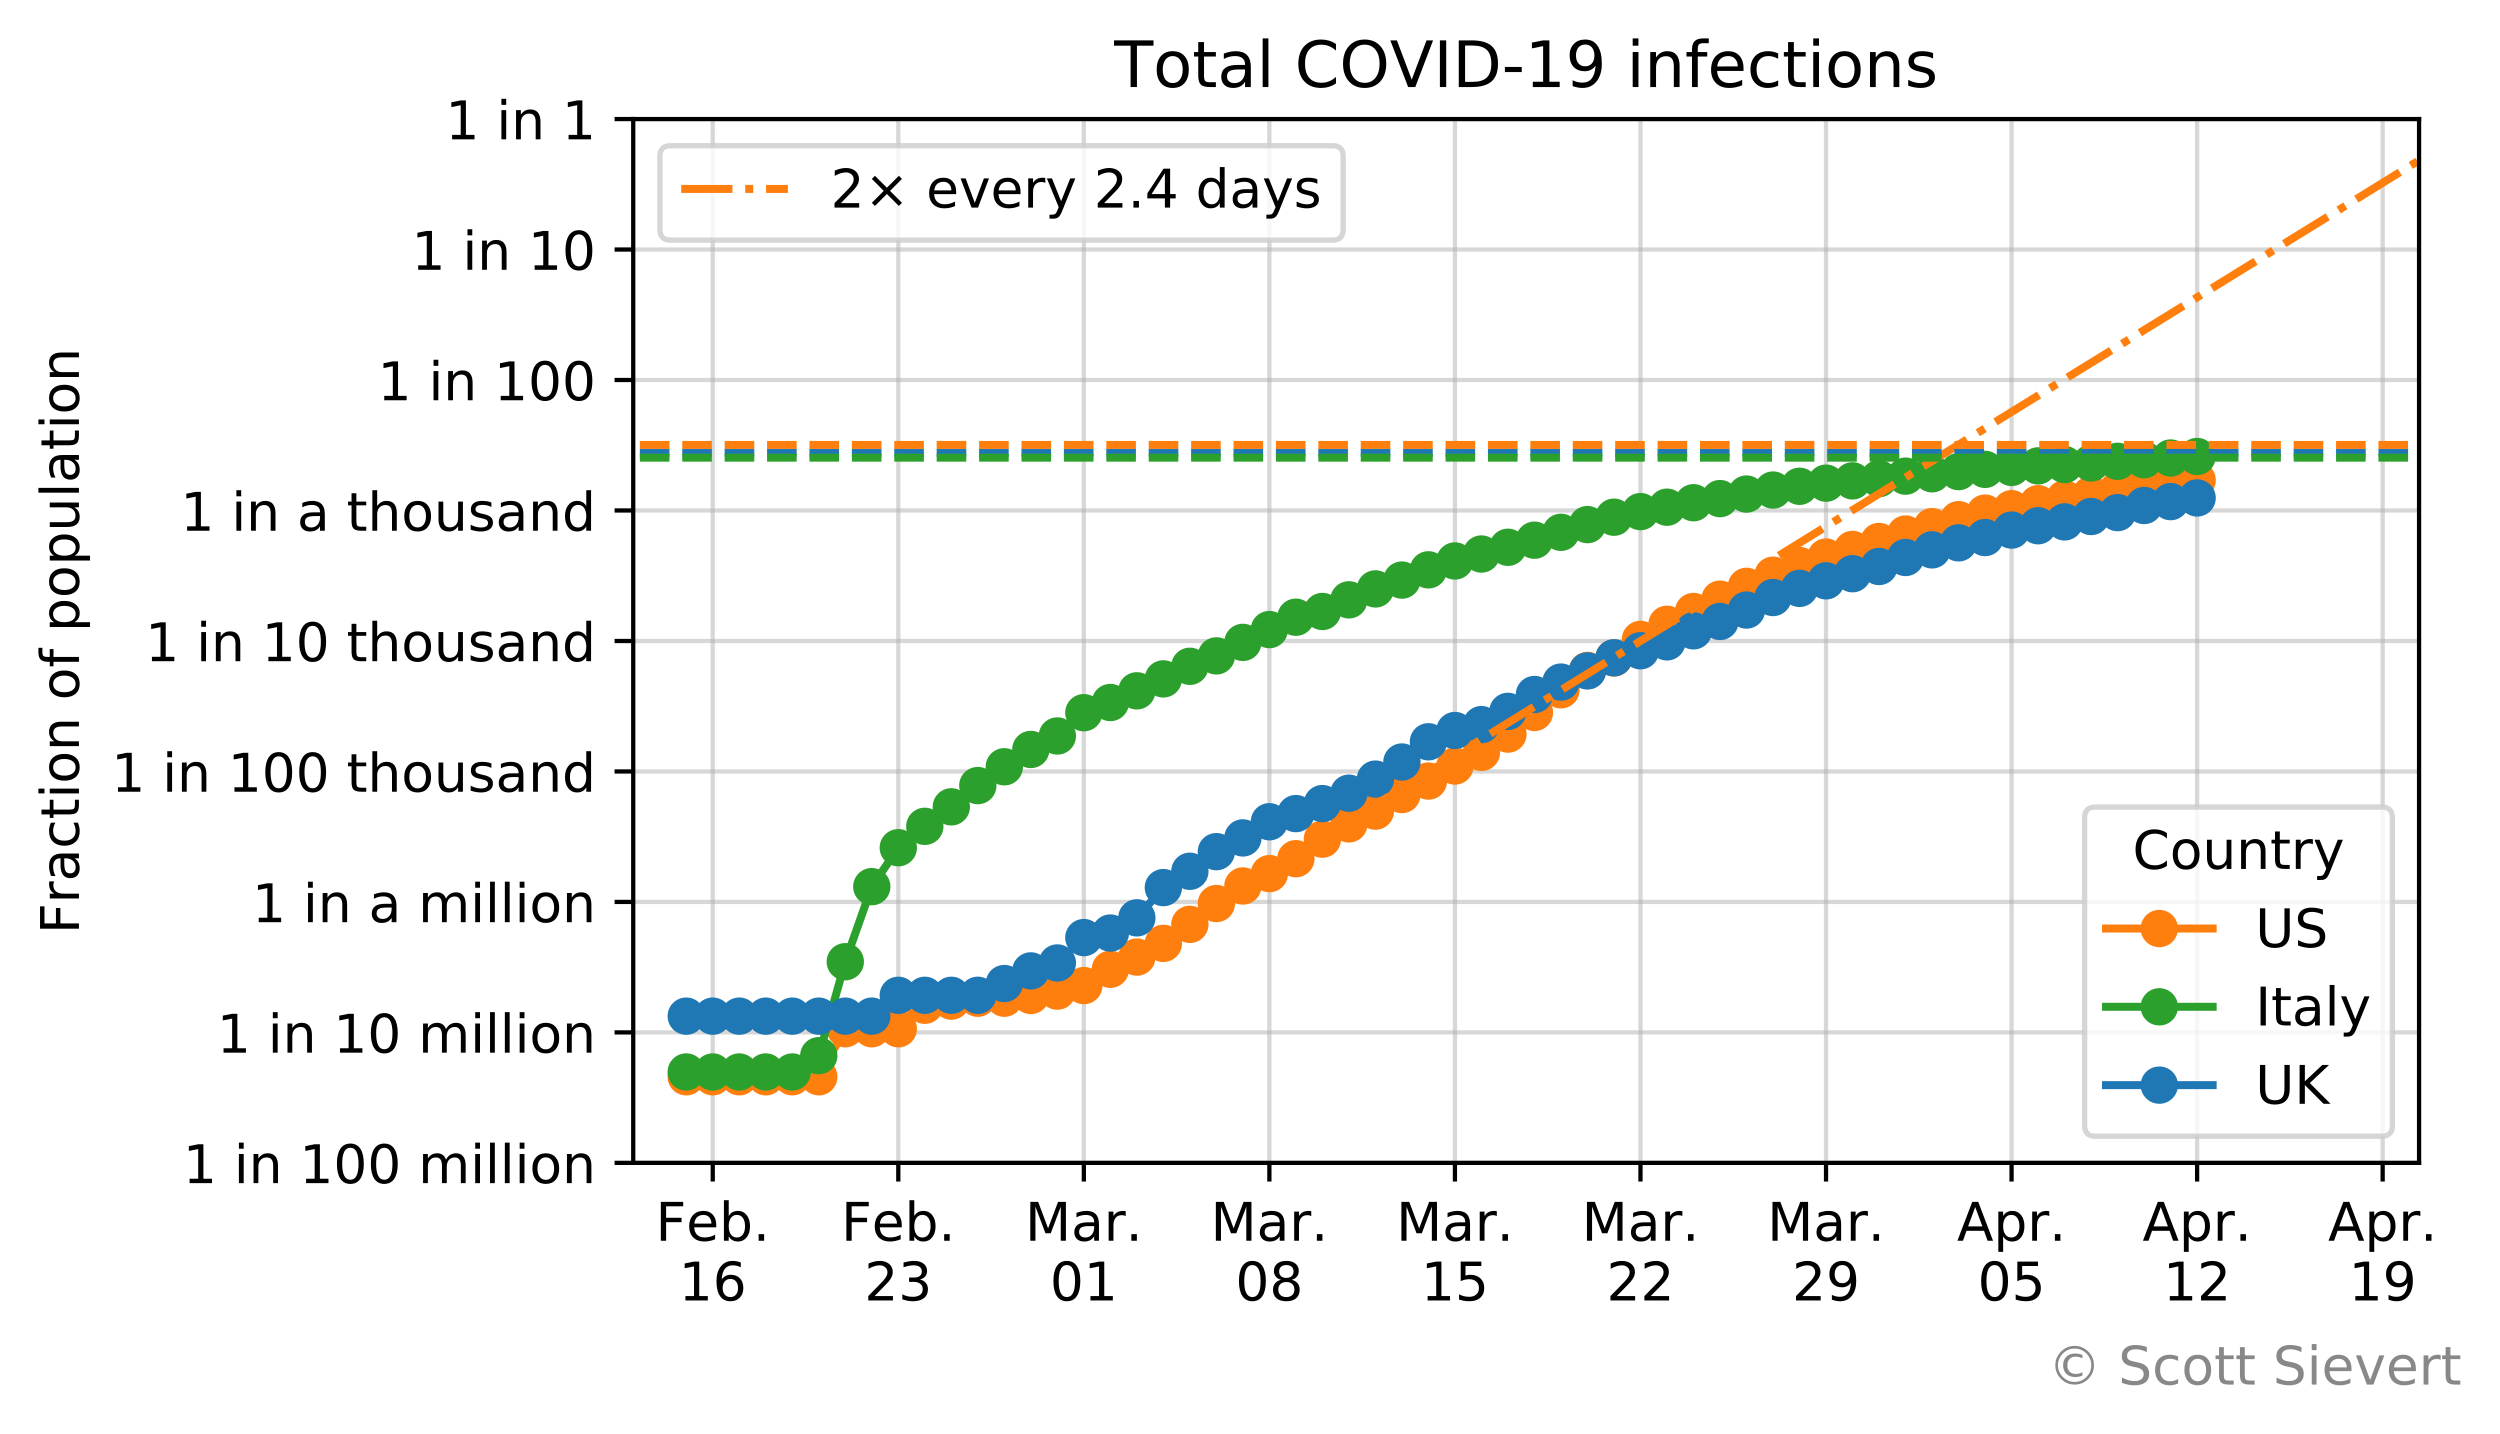 <?xml version="1.0" encoding="utf-8" standalone="no"?>
<!DOCTYPE svg PUBLIC "-//W3C//DTD SVG 1.1//EN"
  "http://www.w3.org/Graphics/SVG/1.1/DTD/svg11.dtd">
<!-- Created with matplotlib (https://matplotlib.org/) -->
<svg height="268.854pt" version="1.1" viewBox="0 0 468.69 268.854" width="468.69pt" xmlns="http://www.w3.org/2000/svg" xmlns:xlink="http://www.w3.org/1999/xlink">
 <defs>
  <style type="text/css">
*{stroke-linecap:butt;stroke-linejoin:round;}
  </style>
 </defs>
 <g id="figure_1">
  <g id="patch_1">
   <path d="M 0 268.854 
L 468.69 268.854 
L 468.69 0 
L 0 0 
z
" style="fill:#ffffff;"/>
  </g>
  <g id="axes_1">
   <g id="patch_2">
    <path d="M 118.716 218.014 
L 453.516 218.014 
L 453.516 22.318 
L 118.716 22.318 
z
" style="fill:#ffffff;"/>
   </g>
   <g id="matplotlib.axis_1">
    <g id="xtick_1">
     <g id="line2d_1">
      <path clip-path="url(#pcdaf0cd2ef)" d="M 133.624 218.014 
L 133.624 22.318 
" style="fill:none;stroke:#b0b0b0;stroke-linecap:square;stroke-opacity:0.5;stroke-width:0.8;"/>
     </g>
     <g id="line2d_2">
      <defs>
       <path d="M 0 0 
L 0 3.5 
" id="mf8f5a38f47" style="stroke:#000000;stroke-width:0.8;"/>
      </defs>
      <g>
       <use style="stroke:#000000;stroke-width:0.8;" x="133.624" xlink:href="#mf8f5a38f47" y="218.014"/>
      </g>
     </g>
     <g id="text_1">
      <!-- Feb. -->
      <defs>
       <path d="M 9.812 72.906 
L 51.703 72.906 
L 51.703 64.594 
L 19.672 64.594 
L 19.672 43.109 
L 48.578 43.109 
L 48.578 34.812 
L 19.672 34.812 
L 19.672 0 
L 9.812 0 
z
" id="DejaVuSans-70"/>
       <path d="M 56.203 29.594 
L 56.203 25.203 
L 14.891 25.203 
Q 15.484 15.922 20.484 11.062 
Q 25.484 6.203 34.422 6.203 
Q 39.594 6.203 44.453 7.469 
Q 49.312 8.734 54.109 11.281 
L 54.109 2.781 
Q 49.266 0.734 44.188 -0.344 
Q 39.109 -1.422 33.891 -1.422 
Q 20.797 -1.422 13.156 6.188 
Q 5.516 13.812 5.516 26.812 
Q 5.516 40.234 12.766 48.109 
Q 20.016 56 32.328 56 
Q 43.359 56 49.781 48.891 
Q 56.203 41.797 56.203 29.594 
z
M 47.219 32.234 
Q 47.125 39.594 43.094 43.984 
Q 39.062 48.391 32.422 48.391 
Q 24.906 48.391 20.391 44.141 
Q 15.875 39.891 15.188 32.172 
z
" id="DejaVuSans-101"/>
       <path d="M 48.688 27.297 
Q 48.688 37.203 44.609 42.844 
Q 40.531 48.484 33.406 48.484 
Q 26.266 48.484 22.188 42.844 
Q 18.109 37.203 18.109 27.297 
Q 18.109 17.391 22.188 11.75 
Q 26.266 6.109 33.406 6.109 
Q 40.531 6.109 44.609 11.75 
Q 48.688 17.391 48.688 27.297 
z
M 18.109 46.391 
Q 20.953 51.266 25.266 53.625 
Q 29.594 56 35.594 56 
Q 45.562 56 51.781 48.094 
Q 58.016 40.188 58.016 27.297 
Q 58.016 14.406 51.781 6.484 
Q 45.562 -1.422 35.594 -1.422 
Q 29.594 -1.422 25.266 0.953 
Q 20.953 3.328 18.109 8.203 
L 18.109 0 
L 9.078 0 
L 9.078 75.984 
L 18.109 75.984 
z
" id="DejaVuSans-98"/>
       <path d="M 10.688 12.406 
L 21 12.406 
L 21 0 
L 10.688 0 
z
" id="DejaVuSans-46"/>
      </defs>
      <g transform="translate(122.912 232.613)scale(0.1 -0.1)">
       <use xlink:href="#DejaVuSans-70"/>
       <use x="57.441" xlink:href="#DejaVuSans-101"/>
       <use x="118.965" xlink:href="#DejaVuSans-98"/>
       <use x="182.441" xlink:href="#DejaVuSans-46"/>
      </g>
      <!-- 16 -->
      <defs>
       <path d="M 12.406 8.297 
L 28.516 8.297 
L 28.516 63.922 
L 10.984 60.406 
L 10.984 69.391 
L 28.422 72.906 
L 38.281 72.906 
L 38.281 8.297 
L 54.391 8.297 
L 54.391 0 
L 12.406 0 
z
" id="DejaVuSans-49"/>
       <path d="M 33.016 40.375 
Q 26.375 40.375 22.484 35.828 
Q 18.609 31.297 18.609 23.391 
Q 18.609 15.531 22.484 10.953 
Q 26.375 6.391 33.016 6.391 
Q 39.656 6.391 43.531 10.953 
Q 47.406 15.531 47.406 23.391 
Q 47.406 31.297 43.531 35.828 
Q 39.656 40.375 33.016 40.375 
z
M 52.594 71.297 
L 52.594 62.312 
Q 48.875 64.062 45.094 64.984 
Q 41.312 65.922 37.594 65.922 
Q 27.828 65.922 22.672 59.328 
Q 17.531 52.734 16.797 39.406 
Q 19.672 43.656 24.016 45.922 
Q 28.375 48.188 33.594 48.188 
Q 44.578 48.188 50.953 41.516 
Q 57.328 34.859 57.328 23.391 
Q 57.328 12.156 50.688 5.359 
Q 44.047 -1.422 33.016 -1.422 
Q 20.359 -1.422 13.672 8.266 
Q 6.984 17.969 6.984 36.375 
Q 6.984 53.656 15.188 63.938 
Q 23.391 74.219 37.203 74.219 
Q 40.922 74.219 44.703 73.484 
Q 48.484 72.75 52.594 71.297 
z
" id="DejaVuSans-54"/>
      </defs>
      <g transform="translate(127.261 243.81)scale(0.1 -0.1)">
       <use xlink:href="#DejaVuSans-49"/>
       <use x="63.623" xlink:href="#DejaVuSans-54"/>
      </g>
     </g>
    </g>
    <g id="xtick_2">
     <g id="line2d_3">
      <path clip-path="url(#pcdaf0cd2ef)" d="M 168.409 218.014 
L 168.409 22.318 
" style="fill:none;stroke:#b0b0b0;stroke-linecap:square;stroke-opacity:0.5;stroke-width:0.8;"/>
     </g>
     <g id="line2d_4">
      <g>
       <use style="stroke:#000000;stroke-width:0.8;" x="168.409" xlink:href="#mf8f5a38f47" y="218.014"/>
      </g>
     </g>
     <g id="text_2">
      <!-- Feb. -->
      <g transform="translate(157.697 232.613)scale(0.1 -0.1)">
       <use xlink:href="#DejaVuSans-70"/>
       <use x="57.441" xlink:href="#DejaVuSans-101"/>
       <use x="118.965" xlink:href="#DejaVuSans-98"/>
       <use x="182.441" xlink:href="#DejaVuSans-46"/>
      </g>
      <!-- 23 -->
      <defs>
       <path d="M 19.188 8.297 
L 53.609 8.297 
L 53.609 0 
L 7.328 0 
L 7.328 8.297 
Q 12.938 14.109 22.625 23.891 
Q 32.328 33.688 34.812 36.531 
Q 39.547 41.844 41.422 45.531 
Q 43.312 49.219 43.312 52.781 
Q 43.312 58.594 39.234 62.25 
Q 35.156 65.922 28.609 65.922 
Q 23.969 65.922 18.812 64.312 
Q 13.672 62.703 7.812 59.422 
L 7.812 69.391 
Q 13.766 71.781 18.938 73 
Q 24.125 74.219 28.422 74.219 
Q 39.75 74.219 46.484 68.547 
Q 53.219 62.891 53.219 53.422 
Q 53.219 48.922 51.531 44.891 
Q 49.859 40.875 45.406 35.406 
Q 44.188 33.984 37.641 27.219 
Q 31.109 20.453 19.188 8.297 
z
" id="DejaVuSans-50"/>
       <path d="M 40.578 39.312 
Q 47.656 37.797 51.625 33 
Q 55.609 28.219 55.609 21.188 
Q 55.609 10.406 48.188 4.484 
Q 40.766 -1.422 27.094 -1.422 
Q 22.516 -1.422 17.656 -0.516 
Q 12.797 0.391 7.625 2.203 
L 7.625 11.719 
Q 11.719 9.328 16.594 8.109 
Q 21.484 6.891 26.812 6.891 
Q 36.078 6.891 40.938 10.547 
Q 45.797 14.203 45.797 21.188 
Q 45.797 27.641 41.281 31.266 
Q 36.766 34.906 28.719 34.906 
L 20.219 34.906 
L 20.219 43.016 
L 29.109 43.016 
Q 36.375 43.016 40.234 45.922 
Q 44.094 48.828 44.094 54.297 
Q 44.094 59.906 40.109 62.906 
Q 36.141 65.922 28.719 65.922 
Q 24.656 65.922 20.016 65.031 
Q 15.375 64.156 9.812 62.312 
L 9.812 71.094 
Q 15.438 72.656 20.344 73.438 
Q 25.25 74.219 29.594 74.219 
Q 40.828 74.219 47.359 69.109 
Q 53.906 64.016 53.906 55.328 
Q 53.906 49.266 50.438 45.094 
Q 46.969 40.922 40.578 39.312 
z
" id="DejaVuSans-51"/>
      </defs>
      <g transform="translate(162.046 243.81)scale(0.1 -0.1)">
       <use xlink:href="#DejaVuSans-50"/>
       <use x="63.623" xlink:href="#DejaVuSans-51"/>
      </g>
     </g>
    </g>
    <g id="xtick_3">
     <g id="line2d_5">
      <path clip-path="url(#pcdaf0cd2ef)" d="M 203.194 218.014 
L 203.194 22.318 
" style="fill:none;stroke:#b0b0b0;stroke-linecap:square;stroke-opacity:0.5;stroke-width:0.8;"/>
     </g>
     <g id="line2d_6">
      <g>
       <use style="stroke:#000000;stroke-width:0.8;" x="203.194" xlink:href="#mf8f5a38f47" y="218.014"/>
      </g>
     </g>
     <g id="text_3">
      <!-- Mar. -->
      <defs>
       <path d="M 9.812 72.906 
L 24.516 72.906 
L 43.109 23.297 
L 61.812 72.906 
L 76.516 72.906 
L 76.516 0 
L 66.891 0 
L 66.891 64.016 
L 48.094 14.016 
L 38.188 14.016 
L 19.391 64.016 
L 19.391 0 
L 9.812 0 
z
" id="DejaVuSans-77"/>
       <path d="M 34.281 27.484 
Q 23.391 27.484 19.188 25 
Q 14.984 22.516 14.984 16.5 
Q 14.984 11.719 18.141 8.906 
Q 21.297 6.109 26.703 6.109 
Q 34.188 6.109 38.703 11.406 
Q 43.219 16.703 43.219 25.484 
L 43.219 27.484 
z
M 52.203 31.203 
L 52.203 0 
L 43.219 0 
L 43.219 8.297 
Q 40.141 3.328 35.547 0.953 
Q 30.953 -1.422 24.312 -1.422 
Q 15.922 -1.422 10.953 3.297 
Q 6 8.016 6 15.922 
Q 6 25.141 12.172 29.828 
Q 18.359 34.516 30.609 34.516 
L 43.219 34.516 
L 43.219 35.406 
Q 43.219 41.609 39.141 45 
Q 35.062 48.391 27.688 48.391 
Q 23 48.391 18.547 47.266 
Q 14.109 46.141 10.016 43.891 
L 10.016 52.203 
Q 14.938 54.109 19.578 55.047 
Q 24.219 56 28.609 56 
Q 40.484 56 46.344 49.844 
Q 52.203 43.703 52.203 31.203 
z
" id="DejaVuSans-97"/>
       <path d="M 41.109 46.297 
Q 39.594 47.172 37.812 47.578 
Q 36.031 48 33.891 48 
Q 26.266 48 22.188 43.047 
Q 18.109 38.094 18.109 28.812 
L 18.109 0 
L 9.078 0 
L 9.078 54.688 
L 18.109 54.688 
L 18.109 46.188 
Q 20.953 51.172 25.484 53.578 
Q 30.031 56 36.531 56 
Q 37.453 56 38.578 55.875 
Q 39.703 55.766 41.062 55.516 
z
" id="DejaVuSans-114"/>
      </defs>
      <g transform="translate(192.179 232.613)scale(0.1 -0.1)">
       <use xlink:href="#DejaVuSans-77"/>
       <use x="86.279" xlink:href="#DejaVuSans-97"/>
       <use x="147.559" xlink:href="#DejaVuSans-114"/>
       <use x="188.531" xlink:href="#DejaVuSans-46"/>
      </g>
      <!-- 01 -->
      <defs>
       <path d="M 31.781 66.406 
Q 24.172 66.406 20.328 58.906 
Q 16.5 51.422 16.5 36.375 
Q 16.5 21.391 20.328 13.891 
Q 24.172 6.391 31.781 6.391 
Q 39.453 6.391 43.281 13.891 
Q 47.125 21.391 47.125 36.375 
Q 47.125 51.422 43.281 58.906 
Q 39.453 66.406 31.781 66.406 
z
M 31.781 74.219 
Q 44.047 74.219 50.516 64.516 
Q 56.984 54.828 56.984 36.375 
Q 56.984 17.969 50.516 8.266 
Q 44.047 -1.422 31.781 -1.422 
Q 19.531 -1.422 13.062 8.266 
Q 6.594 17.969 6.594 36.375 
Q 6.594 54.828 13.062 64.516 
Q 19.531 74.219 31.781 74.219 
z
" id="DejaVuSans-48"/>
      </defs>
      <g transform="translate(196.832 243.81)scale(0.1 -0.1)">
       <use xlink:href="#DejaVuSans-48"/>
       <use x="63.623" xlink:href="#DejaVuSans-49"/>
      </g>
     </g>
    </g>
    <g id="xtick_4">
     <g id="line2d_7">
      <path clip-path="url(#pcdaf0cd2ef)" d="M 237.98 218.014 
L 237.98 22.318 
" style="fill:none;stroke:#b0b0b0;stroke-linecap:square;stroke-opacity:0.5;stroke-width:0.8;"/>
     </g>
     <g id="line2d_8">
      <g>
       <use style="stroke:#000000;stroke-width:0.8;" x="237.98" xlink:href="#mf8f5a38f47" y="218.014"/>
      </g>
     </g>
     <g id="text_4">
      <!-- Mar. -->
      <g transform="translate(226.964 232.613)scale(0.1 -0.1)">
       <use xlink:href="#DejaVuSans-77"/>
       <use x="86.279" xlink:href="#DejaVuSans-97"/>
       <use x="147.559" xlink:href="#DejaVuSans-114"/>
       <use x="188.531" xlink:href="#DejaVuSans-46"/>
      </g>
      <!-- 08 -->
      <defs>
       <path d="M 31.781 34.625 
Q 24.75 34.625 20.719 30.859 
Q 16.703 27.094 16.703 20.516 
Q 16.703 13.922 20.719 10.156 
Q 24.75 6.391 31.781 6.391 
Q 38.812 6.391 42.859 10.172 
Q 46.922 13.969 46.922 20.516 
Q 46.922 27.094 42.891 30.859 
Q 38.875 34.625 31.781 34.625 
z
M 21.922 38.812 
Q 15.578 40.375 12.031 44.719 
Q 8.5 49.078 8.5 55.328 
Q 8.5 64.062 14.719 69.141 
Q 20.953 74.219 31.781 74.219 
Q 42.672 74.219 48.875 69.141 
Q 55.078 64.062 55.078 55.328 
Q 55.078 49.078 51.531 44.719 
Q 48 40.375 41.703 38.812 
Q 48.828 37.156 52.797 32.312 
Q 56.781 27.484 56.781 20.516 
Q 56.781 9.906 50.312 4.234 
Q 43.844 -1.422 31.781 -1.422 
Q 19.734 -1.422 13.25 4.234 
Q 6.781 9.906 6.781 20.516 
Q 6.781 27.484 10.781 32.312 
Q 14.797 37.156 21.922 38.812 
z
M 18.312 54.391 
Q 18.312 48.734 21.844 45.562 
Q 25.391 42.391 31.781 42.391 
Q 38.141 42.391 41.719 45.562 
Q 45.312 48.734 45.312 54.391 
Q 45.312 60.062 41.719 63.234 
Q 38.141 66.406 31.781 66.406 
Q 25.391 66.406 21.844 63.234 
Q 18.312 60.062 18.312 54.391 
z
" id="DejaVuSans-56"/>
      </defs>
      <g transform="translate(231.617 243.81)scale(0.1 -0.1)">
       <use xlink:href="#DejaVuSans-48"/>
       <use x="63.623" xlink:href="#DejaVuSans-56"/>
      </g>
     </g>
    </g>
    <g id="xtick_5">
     <g id="line2d_9">
      <path clip-path="url(#pcdaf0cd2ef)" d="M 272.765 218.014 
L 272.765 22.318 
" style="fill:none;stroke:#b0b0b0;stroke-linecap:square;stroke-opacity:0.5;stroke-width:0.8;"/>
     </g>
     <g id="line2d_10">
      <g>
       <use style="stroke:#000000;stroke-width:0.8;" x="272.765" xlink:href="#mf8f5a38f47" y="218.014"/>
      </g>
     </g>
     <g id="text_5">
      <!-- Mar. -->
      <g transform="translate(261.749 232.613)scale(0.1 -0.1)">
       <use xlink:href="#DejaVuSans-77"/>
       <use x="86.279" xlink:href="#DejaVuSans-97"/>
       <use x="147.559" xlink:href="#DejaVuSans-114"/>
       <use x="188.531" xlink:href="#DejaVuSans-46"/>
      </g>
      <!-- 15 -->
      <defs>
       <path d="M 10.797 72.906 
L 49.516 72.906 
L 49.516 64.594 
L 19.828 64.594 
L 19.828 46.734 
Q 21.969 47.469 24.109 47.828 
Q 26.266 48.188 28.422 48.188 
Q 40.625 48.188 47.75 41.5 
Q 54.891 34.812 54.891 23.391 
Q 54.891 11.625 47.562 5.094 
Q 40.234 -1.422 26.906 -1.422 
Q 22.312 -1.422 17.547 -0.641 
Q 12.797 0.141 7.719 1.703 
L 7.719 11.625 
Q 12.109 9.234 16.797 8.062 
Q 21.484 6.891 26.703 6.891 
Q 35.156 6.891 40.078 11.328 
Q 45.016 15.766 45.016 23.391 
Q 45.016 31 40.078 35.438 
Q 35.156 39.891 26.703 39.891 
Q 22.75 39.891 18.812 39.016 
Q 14.891 38.141 10.797 36.281 
z
" id="DejaVuSans-53"/>
      </defs>
      <g transform="translate(266.403 243.81)scale(0.1 -0.1)">
       <use xlink:href="#DejaVuSans-49"/>
       <use x="63.623" xlink:href="#DejaVuSans-53"/>
      </g>
     </g>
    </g>
    <g id="xtick_6">
     <g id="line2d_11">
      <path clip-path="url(#pcdaf0cd2ef)" d="M 307.55 218.014 
L 307.55 22.318 
" style="fill:none;stroke:#b0b0b0;stroke-linecap:square;stroke-opacity:0.5;stroke-width:0.8;"/>
     </g>
     <g id="line2d_12">
      <g>
       <use style="stroke:#000000;stroke-width:0.8;" x="307.55" xlink:href="#mf8f5a38f47" y="218.014"/>
      </g>
     </g>
     <g id="text_6">
      <!-- Mar. -->
      <g transform="translate(296.535 232.613)scale(0.1 -0.1)">
       <use xlink:href="#DejaVuSans-77"/>
       <use x="86.279" xlink:href="#DejaVuSans-97"/>
       <use x="147.559" xlink:href="#DejaVuSans-114"/>
       <use x="188.531" xlink:href="#DejaVuSans-46"/>
      </g>
      <!-- 22 -->
      <g transform="translate(301.188 243.81)scale(0.1 -0.1)">
       <use xlink:href="#DejaVuSans-50"/>
       <use x="63.623" xlink:href="#DejaVuSans-50"/>
      </g>
     </g>
    </g>
    <g id="xtick_7">
     <g id="line2d_13">
      <path clip-path="url(#pcdaf0cd2ef)" d="M 342.336 218.014 
L 342.336 22.318 
" style="fill:none;stroke:#b0b0b0;stroke-linecap:square;stroke-opacity:0.5;stroke-width:0.8;"/>
     </g>
     <g id="line2d_14">
      <g>
       <use style="stroke:#000000;stroke-width:0.8;" x="342.336" xlink:href="#mf8f5a38f47" y="218.014"/>
      </g>
     </g>
     <g id="text_7">
      <!-- Mar. -->
      <g transform="translate(331.32 232.613)scale(0.1 -0.1)">
       <use xlink:href="#DejaVuSans-77"/>
       <use x="86.279" xlink:href="#DejaVuSans-97"/>
       <use x="147.559" xlink:href="#DejaVuSans-114"/>
       <use x="188.531" xlink:href="#DejaVuSans-46"/>
      </g>
      <!-- 29 -->
      <defs>
       <path d="M 10.984 1.516 
L 10.984 10.5 
Q 14.703 8.734 18.5 7.812 
Q 22.312 6.891 25.984 6.891 
Q 35.75 6.891 40.891 13.453 
Q 46.047 20.016 46.781 33.406 
Q 43.953 29.203 39.594 26.953 
Q 35.25 24.703 29.984 24.703 
Q 19.047 24.703 12.672 31.312 
Q 6.297 37.938 6.297 49.422 
Q 6.297 60.641 12.938 67.422 
Q 19.578 74.219 30.609 74.219 
Q 43.266 74.219 49.922 64.516 
Q 56.594 54.828 56.594 36.375 
Q 56.594 19.141 48.406 8.859 
Q 40.234 -1.422 26.422 -1.422 
Q 22.703 -1.422 18.891 -0.688 
Q 15.094 0.047 10.984 1.516 
z
M 30.609 32.422 
Q 37.25 32.422 41.125 36.953 
Q 45.016 41.5 45.016 49.422 
Q 45.016 57.281 41.125 61.844 
Q 37.25 66.406 30.609 66.406 
Q 23.969 66.406 20.094 61.844 
Q 16.219 57.281 16.219 49.422 
Q 16.219 41.5 20.094 36.953 
Q 23.969 32.422 30.609 32.422 
z
" id="DejaVuSans-57"/>
      </defs>
      <g transform="translate(335.973 243.81)scale(0.1 -0.1)">
       <use xlink:href="#DejaVuSans-50"/>
       <use x="63.623" xlink:href="#DejaVuSans-57"/>
      </g>
     </g>
    </g>
    <g id="xtick_8">
     <g id="line2d_15">
      <path clip-path="url(#pcdaf0cd2ef)" d="M 377.121 218.014 
L 377.121 22.318 
" style="fill:none;stroke:#b0b0b0;stroke-linecap:square;stroke-opacity:0.5;stroke-width:0.8;"/>
     </g>
     <g id="line2d_16">
      <g>
       <use style="stroke:#000000;stroke-width:0.8;" x="377.121" xlink:href="#mf8f5a38f47" y="218.014"/>
      </g>
     </g>
     <g id="text_8">
      <!-- Apr. -->
      <defs>
       <path d="M 34.188 63.188 
L 20.797 26.906 
L 47.609 26.906 
z
M 28.609 72.906 
L 39.797 72.906 
L 67.578 0 
L 57.328 0 
L 50.688 18.703 
L 17.828 18.703 
L 11.188 0 
L 0.781 0 
z
" id="DejaVuSans-65"/>
       <path d="M 18.109 8.203 
L 18.109 -20.797 
L 9.078 -20.797 
L 9.078 54.688 
L 18.109 54.688 
L 18.109 46.391 
Q 20.953 51.266 25.266 53.625 
Q 29.594 56 35.594 56 
Q 45.562 56 51.781 48.094 
Q 58.016 40.188 58.016 27.297 
Q 58.016 14.406 51.781 6.484 
Q 45.562 -1.422 35.594 -1.422 
Q 29.594 -1.422 25.266 0.953 
Q 20.953 3.328 18.109 8.203 
z
M 48.688 27.297 
Q 48.688 37.203 44.609 42.844 
Q 40.531 48.484 33.406 48.484 
Q 26.266 48.484 22.188 42.844 
Q 18.109 37.203 18.109 27.297 
Q 18.109 17.391 22.188 11.75 
Q 26.266 6.109 33.406 6.109 
Q 40.531 6.109 44.609 11.75 
Q 48.688 17.391 48.688 27.297 
z
" id="DejaVuSans-112"/>
      </defs>
      <g transform="translate(366.889 232.613)scale(0.1 -0.1)">
       <use xlink:href="#DejaVuSans-65"/>
       <use x="68.408" xlink:href="#DejaVuSans-112"/>
       <use x="131.885" xlink:href="#DejaVuSans-114"/>
       <use x="172.857" xlink:href="#DejaVuSans-46"/>
      </g>
      <!-- 05 -->
      <g transform="translate(370.759 243.81)scale(0.1 -0.1)">
       <use xlink:href="#DejaVuSans-48"/>
       <use x="63.623" xlink:href="#DejaVuSans-53"/>
      </g>
     </g>
    </g>
    <g id="xtick_9">
     <g id="line2d_17">
      <path clip-path="url(#pcdaf0cd2ef)" d="M 411.906 218.014 
L 411.906 22.318 
" style="fill:none;stroke:#b0b0b0;stroke-linecap:square;stroke-opacity:0.5;stroke-width:0.8;"/>
     </g>
     <g id="line2d_18">
      <g>
       <use style="stroke:#000000;stroke-width:0.8;" x="411.906" xlink:href="#mf8f5a38f47" y="218.014"/>
      </g>
     </g>
     <g id="text_9">
      <!-- Apr. -->
      <g transform="translate(401.674 232.613)scale(0.1 -0.1)">
       <use xlink:href="#DejaVuSans-65"/>
       <use x="68.408" xlink:href="#DejaVuSans-112"/>
       <use x="131.885" xlink:href="#DejaVuSans-114"/>
       <use x="172.857" xlink:href="#DejaVuSans-46"/>
      </g>
      <!-- 12 -->
      <g transform="translate(405.544 243.81)scale(0.1 -0.1)">
       <use xlink:href="#DejaVuSans-49"/>
       <use x="63.623" xlink:href="#DejaVuSans-50"/>
      </g>
     </g>
    </g>
    <g id="xtick_10">
     <g id="line2d_19">
      <path clip-path="url(#pcdaf0cd2ef)" d="M 446.692 218.014 
L 446.692 22.318 
" style="fill:none;stroke:#b0b0b0;stroke-linecap:square;stroke-opacity:0.5;stroke-width:0.8;"/>
     </g>
     <g id="line2d_20">
      <g>
       <use style="stroke:#000000;stroke-width:0.8;" x="446.692" xlink:href="#mf8f5a38f47" y="218.014"/>
      </g>
     </g>
     <g id="text_10">
      <!-- Apr. -->
      <g transform="translate(436.46 232.613)scale(0.1 -0.1)">
       <use xlink:href="#DejaVuSans-65"/>
       <use x="68.408" xlink:href="#DejaVuSans-112"/>
       <use x="131.885" xlink:href="#DejaVuSans-114"/>
       <use x="172.857" xlink:href="#DejaVuSans-46"/>
      </g>
      <!-- 19 -->
      <g transform="translate(440.329 243.81)scale(0.1 -0.1)">
       <use xlink:href="#DejaVuSans-49"/>
       <use x="63.623" xlink:href="#DejaVuSans-57"/>
      </g>
     </g>
    </g>
   </g>
   <g id="matplotlib.axis_2">
    <g id="ytick_1">
     <g id="line2d_21">
      <path clip-path="url(#pcdaf0cd2ef)" d="M 118.716 218.014 
L 453.516 218.014 
" style="fill:none;stroke:#b0b0b0;stroke-linecap:square;stroke-opacity:0.5;stroke-width:0.8;"/>
     </g>
     <g id="line2d_22">
      <defs>
       <path d="M 0 0 
L -3.5 0 
" id="m44841bc5eb" style="stroke:#000000;stroke-width:0.8;"/>
      </defs>
      <g>
       <use style="stroke:#000000;stroke-width:0.8;" x="118.716" xlink:href="#m44841bc5eb" y="218.014"/>
      </g>
     </g>
     <g id="text_11">
      <!-- 1 in 100 million -->
      <defs>
       <path id="DejaVuSans-32"/>
       <path d="M 9.422 54.688 
L 18.406 54.688 
L 18.406 0 
L 9.422 0 
z
M 9.422 75.984 
L 18.406 75.984 
L 18.406 64.594 
L 9.422 64.594 
z
" id="DejaVuSans-105"/>
       <path d="M 54.891 33.016 
L 54.891 0 
L 45.906 0 
L 45.906 32.719 
Q 45.906 40.484 42.875 44.328 
Q 39.844 48.188 33.797 48.188 
Q 26.516 48.188 22.312 43.547 
Q 18.109 38.922 18.109 30.906 
L 18.109 0 
L 9.078 0 
L 9.078 54.688 
L 18.109 54.688 
L 18.109 46.188 
Q 21.344 51.125 25.703 53.562 
Q 30.078 56 35.797 56 
Q 45.219 56 50.047 50.172 
Q 54.891 44.344 54.891 33.016 
z
" id="DejaVuSans-110"/>
       <path d="M 52 44.188 
Q 55.375 50.25 60.062 53.125 
Q 64.75 56 71.094 56 
Q 79.641 56 84.281 50.016 
Q 88.922 44.047 88.922 33.016 
L 88.922 0 
L 79.891 0 
L 79.891 32.719 
Q 79.891 40.578 77.094 44.375 
Q 74.312 48.188 68.609 48.188 
Q 61.625 48.188 57.562 43.547 
Q 53.516 38.922 53.516 30.906 
L 53.516 0 
L 44.484 0 
L 44.484 32.719 
Q 44.484 40.625 41.703 44.406 
Q 38.922 48.188 33.109 48.188 
Q 26.219 48.188 22.156 43.531 
Q 18.109 38.875 18.109 30.906 
L 18.109 0 
L 9.078 0 
L 9.078 54.688 
L 18.109 54.688 
L 18.109 46.188 
Q 21.188 51.219 25.484 53.609 
Q 29.781 56 35.688 56 
Q 41.656 56 45.828 52.969 
Q 50 49.953 52 44.188 
z
" id="DejaVuSans-109"/>
       <path d="M 9.422 75.984 
L 18.406 75.984 
L 18.406 0 
L 9.422 0 
z
" id="DejaVuSans-108"/>
       <path d="M 30.609 48.391 
Q 23.391 48.391 19.188 42.75 
Q 14.984 37.109 14.984 27.297 
Q 14.984 17.484 19.156 11.844 
Q 23.344 6.203 30.609 6.203 
Q 37.797 6.203 41.984 11.859 
Q 46.188 17.531 46.188 27.297 
Q 46.188 37.016 41.984 42.703 
Q 37.797 48.391 30.609 48.391 
z
M 30.609 56 
Q 42.328 56 49.016 48.375 
Q 55.719 40.766 55.719 27.297 
Q 55.719 13.875 49.016 6.219 
Q 42.328 -1.422 30.609 -1.422 
Q 18.844 -1.422 12.172 6.219 
Q 5.516 13.875 5.516 27.297 
Q 5.516 40.766 12.172 48.375 
Q 18.844 56 30.609 56 
z
" id="DejaVuSans-111"/>
      </defs>
      <g transform="translate(34.306 221.813)scale(0.1 -0.1)">
       <use xlink:href="#DejaVuSans-49"/>
       <use x="63.623" xlink:href="#DejaVuSans-32"/>
       <use x="95.41" xlink:href="#DejaVuSans-105"/>
       <use x="123.193" xlink:href="#DejaVuSans-110"/>
       <use x="186.572" xlink:href="#DejaVuSans-32"/>
       <use x="218.359" xlink:href="#DejaVuSans-49"/>
       <use x="281.982" xlink:href="#DejaVuSans-48"/>
       <use x="345.605" xlink:href="#DejaVuSans-48"/>
       <use x="409.229" xlink:href="#DejaVuSans-32"/>
       <use x="441.016" xlink:href="#DejaVuSans-109"/>
       <use x="538.428" xlink:href="#DejaVuSans-105"/>
       <use x="566.211" xlink:href="#DejaVuSans-108"/>
       <use x="593.994" xlink:href="#DejaVuSans-108"/>
       <use x="621.777" xlink:href="#DejaVuSans-105"/>
       <use x="649.561" xlink:href="#DejaVuSans-111"/>
       <use x="710.742" xlink:href="#DejaVuSans-110"/>
      </g>
     </g>
    </g>
    <g id="ytick_2">
     <g id="line2d_23">
      <path clip-path="url(#pcdaf0cd2ef)" d="M 118.716 193.552 
L 453.516 193.552 
" style="fill:none;stroke:#b0b0b0;stroke-linecap:square;stroke-opacity:0.5;stroke-width:0.8;"/>
     </g>
     <g id="line2d_24">
      <g>
       <use style="stroke:#000000;stroke-width:0.8;" x="118.716" xlink:href="#m44841bc5eb" y="193.552"/>
      </g>
     </g>
     <g id="text_12">
      <!-- 1 in 10 million -->
      <g transform="translate(40.669 197.351)scale(0.1 -0.1)">
       <use xlink:href="#DejaVuSans-49"/>
       <use x="63.623" xlink:href="#DejaVuSans-32"/>
       <use x="95.41" xlink:href="#DejaVuSans-105"/>
       <use x="123.193" xlink:href="#DejaVuSans-110"/>
       <use x="186.572" xlink:href="#DejaVuSans-32"/>
       <use x="218.359" xlink:href="#DejaVuSans-49"/>
       <use x="281.982" xlink:href="#DejaVuSans-48"/>
       <use x="345.605" xlink:href="#DejaVuSans-32"/>
       <use x="377.393" xlink:href="#DejaVuSans-109"/>
       <use x="474.805" xlink:href="#DejaVuSans-105"/>
       <use x="502.588" xlink:href="#DejaVuSans-108"/>
       <use x="530.371" xlink:href="#DejaVuSans-108"/>
       <use x="558.154" xlink:href="#DejaVuSans-105"/>
       <use x="585.938" xlink:href="#DejaVuSans-111"/>
       <use x="647.119" xlink:href="#DejaVuSans-110"/>
      </g>
     </g>
    </g>
    <g id="ytick_3">
     <g id="line2d_25">
      <path clip-path="url(#pcdaf0cd2ef)" d="M 118.716 169.09 
L 453.516 169.09 
" style="fill:none;stroke:#b0b0b0;stroke-linecap:square;stroke-opacity:0.5;stroke-width:0.8;"/>
     </g>
     <g id="line2d_26">
      <g>
       <use style="stroke:#000000;stroke-width:0.8;" x="118.716" xlink:href="#m44841bc5eb" y="169.09"/>
      </g>
     </g>
     <g id="text_13">
      <!-- 1 in a million -->
      <g transform="translate(47.266 172.889)scale(0.1 -0.1)">
       <use xlink:href="#DejaVuSans-49"/>
       <use x="63.623" xlink:href="#DejaVuSans-32"/>
       <use x="95.41" xlink:href="#DejaVuSans-105"/>
       <use x="123.193" xlink:href="#DejaVuSans-110"/>
       <use x="186.572" xlink:href="#DejaVuSans-32"/>
       <use x="218.359" xlink:href="#DejaVuSans-97"/>
       <use x="279.639" xlink:href="#DejaVuSans-32"/>
       <use x="311.426" xlink:href="#DejaVuSans-109"/>
       <use x="408.838" xlink:href="#DejaVuSans-105"/>
       <use x="436.621" xlink:href="#DejaVuSans-108"/>
       <use x="464.404" xlink:href="#DejaVuSans-108"/>
       <use x="492.188" xlink:href="#DejaVuSans-105"/>
       <use x="519.971" xlink:href="#DejaVuSans-111"/>
       <use x="581.152" xlink:href="#DejaVuSans-110"/>
      </g>
     </g>
    </g>
    <g id="ytick_4">
     <g id="line2d_27">
      <path clip-path="url(#pcdaf0cd2ef)" d="M 118.716 144.628 
L 453.516 144.628 
" style="fill:none;stroke:#b0b0b0;stroke-linecap:square;stroke-opacity:0.5;stroke-width:0.8;"/>
     </g>
     <g id="line2d_28">
      <g>
       <use style="stroke:#000000;stroke-width:0.8;" x="118.716" xlink:href="#m44841bc5eb" y="144.628"/>
      </g>
     </g>
     <g id="text_14">
      <!-- 1 in 100 thousand -->
      <defs>
       <path d="M 18.312 70.219 
L 18.312 54.688 
L 36.812 54.688 
L 36.812 47.703 
L 18.312 47.703 
L 18.312 18.016 
Q 18.312 11.328 20.141 9.422 
Q 21.969 7.516 27.594 7.516 
L 36.812 7.516 
L 36.812 0 
L 27.594 0 
Q 17.188 0 13.234 3.875 
Q 9.281 7.766 9.281 18.016 
L 9.281 47.703 
L 2.688 47.703 
L 2.688 54.688 
L 9.281 54.688 
L 9.281 70.219 
z
" id="DejaVuSans-116"/>
       <path d="M 54.891 33.016 
L 54.891 0 
L 45.906 0 
L 45.906 32.719 
Q 45.906 40.484 42.875 44.328 
Q 39.844 48.188 33.797 48.188 
Q 26.516 48.188 22.312 43.547 
Q 18.109 38.922 18.109 30.906 
L 18.109 0 
L 9.078 0 
L 9.078 75.984 
L 18.109 75.984 
L 18.109 46.188 
Q 21.344 51.125 25.703 53.562 
Q 30.078 56 35.797 56 
Q 45.219 56 50.047 50.172 
Q 54.891 44.344 54.891 33.016 
z
" id="DejaVuSans-104"/>
       <path d="M 8.5 21.578 
L 8.5 54.688 
L 17.484 54.688 
L 17.484 21.922 
Q 17.484 14.156 20.5 10.266 
Q 23.531 6.391 29.594 6.391 
Q 36.859 6.391 41.078 11.031 
Q 45.312 15.672 45.312 23.688 
L 45.312 54.688 
L 54.297 54.688 
L 54.297 0 
L 45.312 0 
L 45.312 8.406 
Q 42.047 3.422 37.719 1 
Q 33.406 -1.422 27.688 -1.422 
Q 18.266 -1.422 13.375 4.438 
Q 8.5 10.297 8.5 21.578 
z
M 31.109 56 
z
" id="DejaVuSans-117"/>
       <path d="M 44.281 53.078 
L 44.281 44.578 
Q 40.484 46.531 36.375 47.5 
Q 32.281 48.484 27.875 48.484 
Q 21.188 48.484 17.844 46.438 
Q 14.5 44.391 14.5 40.281 
Q 14.5 37.156 16.891 35.375 
Q 19.281 33.594 26.516 31.984 
L 29.594 31.297 
Q 39.156 29.25 43.188 25.516 
Q 47.219 21.781 47.219 15.094 
Q 47.219 7.469 41.188 3.016 
Q 35.156 -1.422 24.609 -1.422 
Q 20.219 -1.422 15.453 -0.562 
Q 10.688 0.297 5.422 2 
L 5.422 11.281 
Q 10.406 8.688 15.234 7.391 
Q 20.062 6.109 24.812 6.109 
Q 31.156 6.109 34.562 8.281 
Q 37.984 10.453 37.984 14.406 
Q 37.984 18.062 35.516 20.016 
Q 33.062 21.969 24.703 23.781 
L 21.578 24.516 
Q 13.234 26.266 9.516 29.906 
Q 5.812 33.547 5.812 39.891 
Q 5.812 47.609 11.281 51.797 
Q 16.75 56 26.812 56 
Q 31.781 56 36.172 55.266 
Q 40.578 54.547 44.281 53.078 
z
" id="DejaVuSans-115"/>
       <path d="M 45.406 46.391 
L 45.406 75.984 
L 54.391 75.984 
L 54.391 0 
L 45.406 0 
L 45.406 8.203 
Q 42.578 3.328 38.25 0.953 
Q 33.938 -1.422 27.875 -1.422 
Q 17.969 -1.422 11.734 6.484 
Q 5.516 14.406 5.516 27.297 
Q 5.516 40.188 11.734 48.094 
Q 17.969 56 27.875 56 
Q 33.938 56 38.25 53.625 
Q 42.578 51.266 45.406 46.391 
z
M 14.797 27.297 
Q 14.797 17.391 18.875 11.75 
Q 22.953 6.109 30.078 6.109 
Q 37.203 6.109 41.297 11.75 
Q 45.406 17.391 45.406 27.297 
Q 45.406 37.203 41.297 42.844 
Q 37.203 48.484 30.078 48.484 
Q 22.953 48.484 18.875 42.844 
Q 14.797 37.203 14.797 27.297 
z
" id="DejaVuSans-100"/>
      </defs>
      <g transform="translate(20.878 148.427)scale(0.1 -0.1)">
       <use xlink:href="#DejaVuSans-49"/>
       <use x="63.623" xlink:href="#DejaVuSans-32"/>
       <use x="95.41" xlink:href="#DejaVuSans-105"/>
       <use x="123.193" xlink:href="#DejaVuSans-110"/>
       <use x="186.572" xlink:href="#DejaVuSans-32"/>
       <use x="218.359" xlink:href="#DejaVuSans-49"/>
       <use x="281.982" xlink:href="#DejaVuSans-48"/>
       <use x="345.605" xlink:href="#DejaVuSans-48"/>
       <use x="409.229" xlink:href="#DejaVuSans-32"/>
       <use x="441.016" xlink:href="#DejaVuSans-116"/>
       <use x="480.225" xlink:href="#DejaVuSans-104"/>
       <use x="543.604" xlink:href="#DejaVuSans-111"/>
       <use x="604.785" xlink:href="#DejaVuSans-117"/>
       <use x="668.164" xlink:href="#DejaVuSans-115"/>
       <use x="720.264" xlink:href="#DejaVuSans-97"/>
       <use x="781.543" xlink:href="#DejaVuSans-110"/>
       <use x="844.922" xlink:href="#DejaVuSans-100"/>
      </g>
     </g>
    </g>
    <g id="ytick_5">
     <g id="line2d_29">
      <path clip-path="url(#pcdaf0cd2ef)" d="M 118.716 120.166 
L 453.516 120.166 
" style="fill:none;stroke:#b0b0b0;stroke-linecap:square;stroke-opacity:0.5;stroke-width:0.8;"/>
     </g>
     <g id="line2d_30">
      <g>
       <use style="stroke:#000000;stroke-width:0.8;" x="118.716" xlink:href="#m44841bc5eb" y="120.166"/>
      </g>
     </g>
     <g id="text_15">
      <!-- 1 in 10 thousand -->
      <g transform="translate(27.241 123.965)scale(0.1 -0.1)">
       <use xlink:href="#DejaVuSans-49"/>
       <use x="63.623" xlink:href="#DejaVuSans-32"/>
       <use x="95.41" xlink:href="#DejaVuSans-105"/>
       <use x="123.193" xlink:href="#DejaVuSans-110"/>
       <use x="186.572" xlink:href="#DejaVuSans-32"/>
       <use x="218.359" xlink:href="#DejaVuSans-49"/>
       <use x="281.982" xlink:href="#DejaVuSans-48"/>
       <use x="345.605" xlink:href="#DejaVuSans-32"/>
       <use x="377.393" xlink:href="#DejaVuSans-116"/>
       <use x="416.602" xlink:href="#DejaVuSans-104"/>
       <use x="479.98" xlink:href="#DejaVuSans-111"/>
       <use x="541.162" xlink:href="#DejaVuSans-117"/>
       <use x="604.541" xlink:href="#DejaVuSans-115"/>
       <use x="656.641" xlink:href="#DejaVuSans-97"/>
       <use x="717.92" xlink:href="#DejaVuSans-110"/>
       <use x="781.299" xlink:href="#DejaVuSans-100"/>
      </g>
     </g>
    </g>
    <g id="ytick_6">
     <g id="line2d_31">
      <path clip-path="url(#pcdaf0cd2ef)" d="M 118.716 95.704 
L 453.516 95.704 
" style="fill:none;stroke:#b0b0b0;stroke-linecap:square;stroke-opacity:0.5;stroke-width:0.8;"/>
     </g>
     <g id="line2d_32">
      <g>
       <use style="stroke:#000000;stroke-width:0.8;" x="118.716" xlink:href="#m44841bc5eb" y="95.704"/>
      </g>
     </g>
     <g id="text_16">
      <!-- 1 in a thousand -->
      <g transform="translate(33.837 99.503)scale(0.1 -0.1)">
       <use xlink:href="#DejaVuSans-49"/>
       <use x="63.623" xlink:href="#DejaVuSans-32"/>
       <use x="95.41" xlink:href="#DejaVuSans-105"/>
       <use x="123.193" xlink:href="#DejaVuSans-110"/>
       <use x="186.572" xlink:href="#DejaVuSans-32"/>
       <use x="218.359" xlink:href="#DejaVuSans-97"/>
       <use x="279.639" xlink:href="#DejaVuSans-32"/>
       <use x="311.426" xlink:href="#DejaVuSans-116"/>
       <use x="350.635" xlink:href="#DejaVuSans-104"/>
       <use x="414.014" xlink:href="#DejaVuSans-111"/>
       <use x="475.195" xlink:href="#DejaVuSans-117"/>
       <use x="538.574" xlink:href="#DejaVuSans-115"/>
       <use x="590.674" xlink:href="#DejaVuSans-97"/>
       <use x="651.953" xlink:href="#DejaVuSans-110"/>
       <use x="715.332" xlink:href="#DejaVuSans-100"/>
      </g>
     </g>
    </g>
    <g id="ytick_7">
     <g id="line2d_33">
      <path clip-path="url(#pcdaf0cd2ef)" d="M 118.716 71.242 
L 453.516 71.242 
" style="fill:none;stroke:#b0b0b0;stroke-linecap:square;stroke-opacity:0.5;stroke-width:0.8;"/>
     </g>
     <g id="line2d_34">
      <g>
       <use style="stroke:#000000;stroke-width:0.8;" x="118.716" xlink:href="#m44841bc5eb" y="71.242"/>
      </g>
     </g>
     <g id="text_17">
      <!-- 1 in 100 -->
      <g transform="translate(70.794 75.041)scale(0.1 -0.1)">
       <use xlink:href="#DejaVuSans-49"/>
       <use x="63.623" xlink:href="#DejaVuSans-32"/>
       <use x="95.41" xlink:href="#DejaVuSans-105"/>
       <use x="123.193" xlink:href="#DejaVuSans-110"/>
       <use x="186.572" xlink:href="#DejaVuSans-32"/>
       <use x="218.359" xlink:href="#DejaVuSans-49"/>
       <use x="281.982" xlink:href="#DejaVuSans-48"/>
       <use x="345.605" xlink:href="#DejaVuSans-48"/>
      </g>
     </g>
    </g>
    <g id="ytick_8">
     <g id="line2d_35">
      <path clip-path="url(#pcdaf0cd2ef)" d="M 118.716 46.78 
L 453.516 46.78 
" style="fill:none;stroke:#b0b0b0;stroke-linecap:square;stroke-opacity:0.5;stroke-width:0.8;"/>
     </g>
     <g id="line2d_36">
      <g>
       <use style="stroke:#000000;stroke-width:0.8;" x="118.716" xlink:href="#m44841bc5eb" y="46.78"/>
      </g>
     </g>
     <g id="text_18">
      <!-- 1 in 10 -->
      <g transform="translate(77.156 50.579)scale(0.1 -0.1)">
       <use xlink:href="#DejaVuSans-49"/>
       <use x="63.623" xlink:href="#DejaVuSans-32"/>
       <use x="95.41" xlink:href="#DejaVuSans-105"/>
       <use x="123.193" xlink:href="#DejaVuSans-110"/>
       <use x="186.572" xlink:href="#DejaVuSans-32"/>
       <use x="218.359" xlink:href="#DejaVuSans-49"/>
       <use x="281.982" xlink:href="#DejaVuSans-48"/>
      </g>
     </g>
    </g>
    <g id="ytick_9">
     <g id="line2d_37">
      <path clip-path="url(#pcdaf0cd2ef)" d="M 118.716 22.318 
L 453.516 22.318 
" style="fill:none;stroke:#b0b0b0;stroke-linecap:square;stroke-opacity:0.5;stroke-width:0.8;"/>
     </g>
     <g id="line2d_38">
      <g>
       <use style="stroke:#000000;stroke-width:0.8;" x="118.716" xlink:href="#m44841bc5eb" y="22.318"/>
      </g>
     </g>
     <g id="text_19">
      <!-- 1 in 1 -->
      <g transform="translate(83.519 26.117)scale(0.1 -0.1)">
       <use xlink:href="#DejaVuSans-49"/>
       <use x="63.623" xlink:href="#DejaVuSans-32"/>
       <use x="95.41" xlink:href="#DejaVuSans-105"/>
       <use x="123.193" xlink:href="#DejaVuSans-110"/>
       <use x="186.572" xlink:href="#DejaVuSans-32"/>
       <use x="218.359" xlink:href="#DejaVuSans-49"/>
      </g>
     </g>
    </g>
    <g id="text_20">
     <!-- Fraction of population -->
     <defs>
      <path d="M 48.781 52.594 
L 48.781 44.188 
Q 44.969 46.297 41.141 47.344 
Q 37.312 48.391 33.406 48.391 
Q 24.656 48.391 19.812 42.844 
Q 14.984 37.312 14.984 27.297 
Q 14.984 17.281 19.812 11.734 
Q 24.656 6.203 33.406 6.203 
Q 37.312 6.203 41.141 7.25 
Q 44.969 8.297 48.781 10.406 
L 48.781 2.094 
Q 45.016 0.344 40.984 -0.531 
Q 36.969 -1.422 32.422 -1.422 
Q 20.062 -1.422 12.781 6.344 
Q 5.516 14.109 5.516 27.297 
Q 5.516 40.672 12.859 48.328 
Q 20.219 56 33.016 56 
Q 37.156 56 41.109 55.141 
Q 45.062 54.297 48.781 52.594 
z
" id="DejaVuSans-99"/>
      <path d="M 37.109 75.984 
L 37.109 68.5 
L 28.516 68.5 
Q 23.688 68.5 21.797 66.547 
Q 19.922 64.594 19.922 59.516 
L 19.922 54.688 
L 34.719 54.688 
L 34.719 47.703 
L 19.922 47.703 
L 19.922 0 
L 10.891 0 
L 10.891 47.703 
L 2.297 47.703 
L 2.297 54.688 
L 10.891 54.688 
L 10.891 58.5 
Q 10.891 67.625 15.141 71.797 
Q 19.391 75.984 28.609 75.984 
z
" id="DejaVuSans-102"/>
     </defs>
     <g transform="translate(14.798 175.087)rotate(-90)scale(0.1 -0.1)">
      <use xlink:href="#DejaVuSans-70"/>
      <use x="57.41" xlink:href="#DejaVuSans-114"/>
      <use x="98.523" xlink:href="#DejaVuSans-97"/>
      <use x="159.803" xlink:href="#DejaVuSans-99"/>
      <use x="214.783" xlink:href="#DejaVuSans-116"/>
      <use x="253.992" xlink:href="#DejaVuSans-105"/>
      <use x="281.775" xlink:href="#DejaVuSans-111"/>
      <use x="342.957" xlink:href="#DejaVuSans-110"/>
      <use x="406.336" xlink:href="#DejaVuSans-32"/>
      <use x="438.123" xlink:href="#DejaVuSans-111"/>
      <use x="499.305" xlink:href="#DejaVuSans-102"/>
      <use x="534.51" xlink:href="#DejaVuSans-32"/>
      <use x="566.297" xlink:href="#DejaVuSans-112"/>
      <use x="629.773" xlink:href="#DejaVuSans-111"/>
      <use x="690.955" xlink:href="#DejaVuSans-112"/>
      <use x="754.432" xlink:href="#DejaVuSans-117"/>
      <use x="817.811" xlink:href="#DejaVuSans-108"/>
      <use x="845.594" xlink:href="#DejaVuSans-97"/>
      <use x="906.873" xlink:href="#DejaVuSans-116"/>
      <use x="946.082" xlink:href="#DejaVuSans-105"/>
      <use x="973.865" xlink:href="#DejaVuSans-111"/>
      <use x="1035.047" xlink:href="#DejaVuSans-110"/>
     </g>
    </g>
   </g>
   <g id="line2d_39">
    <path clip-path="url(#pcdaf0cd2ef)" d="M 128.654 201.872 
L 133.624 201.872 
L 138.593 201.872 
L 143.562 201.872 
L 148.532 201.872 
L 153.501 201.872 
L 158.47 192.87 
L 163.44 192.87 
L 168.409 192.87 
L 173.378 188.462 
L 178.348 187.689 
L 183.317 187.144 
L 188.286 187.144 
L 193.256 186.626 
L 198.225 185.814 
L 203.194 184.773 
L 208.164 181.717 
L 213.133 179.432 
L 218.102 176.858 
L 223.072 173.293 
L 228.041 169.393 
L 233.01 166.098 
L 237.98 163.782 
L 242.949 160.984 
L 247.918 157.319 
L 252.888 154.46 
L 257.857 152.065 
L 262.826 148.961 
L 267.796 146.431 
L 272.765 143.609 
L 277.734 141.052 
L 282.704 137.624 
L 287.673 133.569 
L 292.642 129.322 
L 297.612 125.7 
L 302.581 123.341 
L 307.55 119.872 
L 312.52 117.04 
L 317.489 114.64 
L 322.458 112.324 
L 327.428 109.926 
L 332.397 107.833 
L 337.366 106.024 
L 342.336 104.434 
L 347.305 103.008 
L 352.274 101.514 
L 357.244 100.119 
L 362.213 98.737 
L 367.182 97.424 
L 372.152 96.196 
L 377.121 95.368 
L 382.09 94.431 
L 387.06 93.51 
L 392.029 92.7 
L 396.998 91.91 
L 401.968 91.172 
L 406.937 90.556 
L 411.906 90.023 
" style="fill:none;stroke:#ff7f0e;stroke-linecap:square;stroke-width:1.5;"/>
    <defs>
     <path d="M 0 3 
C 0.796 3 1.559 2.684 2.121 2.121 
C 2.684 1.559 3 0.796 3 0 
C 3 -0.796 2.684 -1.559 2.121 -2.121 
C 1.559 -2.684 0.796 -3 0 -3 
C -0.796 -3 -1.559 -2.684 -2.121 -2.121 
C -2.684 -1.559 -3 -0.796 -3 0 
C -3 0.796 -2.684 1.559 -2.121 2.121 
C -1.559 2.684 -0.796 3 0 3 
z
" id="mcf1d036d26" style="stroke:#ff7f0e;"/>
    </defs>
    <g clip-path="url(#pcdaf0cd2ef)">
     <use style="fill:#ff7f0e;stroke:#ff7f0e;" x="128.654" xlink:href="#mcf1d036d26" y="201.872"/>
     <use style="fill:#ff7f0e;stroke:#ff7f0e;" x="133.624" xlink:href="#mcf1d036d26" y="201.872"/>
     <use style="fill:#ff7f0e;stroke:#ff7f0e;" x="138.593" xlink:href="#mcf1d036d26" y="201.872"/>
     <use style="fill:#ff7f0e;stroke:#ff7f0e;" x="143.562" xlink:href="#mcf1d036d26" y="201.872"/>
     <use style="fill:#ff7f0e;stroke:#ff7f0e;" x="148.532" xlink:href="#mcf1d036d26" y="201.872"/>
     <use style="fill:#ff7f0e;stroke:#ff7f0e;" x="153.501" xlink:href="#mcf1d036d26" y="201.872"/>
     <use style="fill:#ff7f0e;stroke:#ff7f0e;" x="158.47" xlink:href="#mcf1d036d26" y="192.87"/>
     <use style="fill:#ff7f0e;stroke:#ff7f0e;" x="163.44" xlink:href="#mcf1d036d26" y="192.87"/>
     <use style="fill:#ff7f0e;stroke:#ff7f0e;" x="168.409" xlink:href="#mcf1d036d26" y="192.87"/>
     <use style="fill:#ff7f0e;stroke:#ff7f0e;" x="173.378" xlink:href="#mcf1d036d26" y="188.462"/>
     <use style="fill:#ff7f0e;stroke:#ff7f0e;" x="178.348" xlink:href="#mcf1d036d26" y="187.689"/>
     <use style="fill:#ff7f0e;stroke:#ff7f0e;" x="183.317" xlink:href="#mcf1d036d26" y="187.144"/>
     <use style="fill:#ff7f0e;stroke:#ff7f0e;" x="188.286" xlink:href="#mcf1d036d26" y="187.144"/>
     <use style="fill:#ff7f0e;stroke:#ff7f0e;" x="193.256" xlink:href="#mcf1d036d26" y="186.626"/>
     <use style="fill:#ff7f0e;stroke:#ff7f0e;" x="198.225" xlink:href="#mcf1d036d26" y="185.814"/>
     <use style="fill:#ff7f0e;stroke:#ff7f0e;" x="203.194" xlink:href="#mcf1d036d26" y="184.773"/>
     <use style="fill:#ff7f0e;stroke:#ff7f0e;" x="208.164" xlink:href="#mcf1d036d26" y="181.717"/>
     <use style="fill:#ff7f0e;stroke:#ff7f0e;" x="213.133" xlink:href="#mcf1d036d26" y="179.432"/>
     <use style="fill:#ff7f0e;stroke:#ff7f0e;" x="218.102" xlink:href="#mcf1d036d26" y="176.858"/>
     <use style="fill:#ff7f0e;stroke:#ff7f0e;" x="223.072" xlink:href="#mcf1d036d26" y="173.293"/>
     <use style="fill:#ff7f0e;stroke:#ff7f0e;" x="228.041" xlink:href="#mcf1d036d26" y="169.393"/>
     <use style="fill:#ff7f0e;stroke:#ff7f0e;" x="233.01" xlink:href="#mcf1d036d26" y="166.098"/>
     <use style="fill:#ff7f0e;stroke:#ff7f0e;" x="237.98" xlink:href="#mcf1d036d26" y="163.782"/>
     <use style="fill:#ff7f0e;stroke:#ff7f0e;" x="242.949" xlink:href="#mcf1d036d26" y="160.984"/>
     <use style="fill:#ff7f0e;stroke:#ff7f0e;" x="247.918" xlink:href="#mcf1d036d26" y="157.319"/>
     <use style="fill:#ff7f0e;stroke:#ff7f0e;" x="252.888" xlink:href="#mcf1d036d26" y="154.46"/>
     <use style="fill:#ff7f0e;stroke:#ff7f0e;" x="257.857" xlink:href="#mcf1d036d26" y="152.065"/>
     <use style="fill:#ff7f0e;stroke:#ff7f0e;" x="262.826" xlink:href="#mcf1d036d26" y="148.961"/>
     <use style="fill:#ff7f0e;stroke:#ff7f0e;" x="267.796" xlink:href="#mcf1d036d26" y="146.431"/>
     <use style="fill:#ff7f0e;stroke:#ff7f0e;" x="272.765" xlink:href="#mcf1d036d26" y="143.609"/>
     <use style="fill:#ff7f0e;stroke:#ff7f0e;" x="277.734" xlink:href="#mcf1d036d26" y="141.052"/>
     <use style="fill:#ff7f0e;stroke:#ff7f0e;" x="282.704" xlink:href="#mcf1d036d26" y="137.624"/>
     <use style="fill:#ff7f0e;stroke:#ff7f0e;" x="287.673" xlink:href="#mcf1d036d26" y="133.569"/>
     <use style="fill:#ff7f0e;stroke:#ff7f0e;" x="292.642" xlink:href="#mcf1d036d26" y="129.322"/>
     <use style="fill:#ff7f0e;stroke:#ff7f0e;" x="297.612" xlink:href="#mcf1d036d26" y="125.7"/>
     <use style="fill:#ff7f0e;stroke:#ff7f0e;" x="302.581" xlink:href="#mcf1d036d26" y="123.341"/>
     <use style="fill:#ff7f0e;stroke:#ff7f0e;" x="307.55" xlink:href="#mcf1d036d26" y="119.872"/>
     <use style="fill:#ff7f0e;stroke:#ff7f0e;" x="312.52" xlink:href="#mcf1d036d26" y="117.04"/>
     <use style="fill:#ff7f0e;stroke:#ff7f0e;" x="317.489" xlink:href="#mcf1d036d26" y="114.64"/>
     <use style="fill:#ff7f0e;stroke:#ff7f0e;" x="322.458" xlink:href="#mcf1d036d26" y="112.324"/>
     <use style="fill:#ff7f0e;stroke:#ff7f0e;" x="327.428" xlink:href="#mcf1d036d26" y="109.926"/>
     <use style="fill:#ff7f0e;stroke:#ff7f0e;" x="332.397" xlink:href="#mcf1d036d26" y="107.833"/>
     <use style="fill:#ff7f0e;stroke:#ff7f0e;" x="337.366" xlink:href="#mcf1d036d26" y="106.024"/>
     <use style="fill:#ff7f0e;stroke:#ff7f0e;" x="342.336" xlink:href="#mcf1d036d26" y="104.434"/>
     <use style="fill:#ff7f0e;stroke:#ff7f0e;" x="347.305" xlink:href="#mcf1d036d26" y="103.008"/>
     <use style="fill:#ff7f0e;stroke:#ff7f0e;" x="352.274" xlink:href="#mcf1d036d26" y="101.514"/>
     <use style="fill:#ff7f0e;stroke:#ff7f0e;" x="357.244" xlink:href="#mcf1d036d26" y="100.119"/>
     <use style="fill:#ff7f0e;stroke:#ff7f0e;" x="362.213" xlink:href="#mcf1d036d26" y="98.737"/>
     <use style="fill:#ff7f0e;stroke:#ff7f0e;" x="367.182" xlink:href="#mcf1d036d26" y="97.424"/>
     <use style="fill:#ff7f0e;stroke:#ff7f0e;" x="372.152" xlink:href="#mcf1d036d26" y="96.196"/>
     <use style="fill:#ff7f0e;stroke:#ff7f0e;" x="377.121" xlink:href="#mcf1d036d26" y="95.368"/>
     <use style="fill:#ff7f0e;stroke:#ff7f0e;" x="382.09" xlink:href="#mcf1d036d26" y="94.431"/>
     <use style="fill:#ff7f0e;stroke:#ff7f0e;" x="387.06" xlink:href="#mcf1d036d26" y="93.51"/>
     <use style="fill:#ff7f0e;stroke:#ff7f0e;" x="392.029" xlink:href="#mcf1d036d26" y="92.7"/>
     <use style="fill:#ff7f0e;stroke:#ff7f0e;" x="396.998" xlink:href="#mcf1d036d26" y="91.91"/>
     <use style="fill:#ff7f0e;stroke:#ff7f0e;" x="401.968" xlink:href="#mcf1d036d26" y="91.172"/>
     <use style="fill:#ff7f0e;stroke:#ff7f0e;" x="406.937" xlink:href="#mcf1d036d26" y="90.556"/>
     <use style="fill:#ff7f0e;stroke:#ff7f0e;" x="411.906" xlink:href="#mcf1d036d26" y="90.023"/>
    </g>
   </g>
   <g id="line2d_40">
    <path clip-path="url(#pcdaf0cd2ef)" d="M 128.654 200.972 
L 133.624 200.972 
L 138.593 200.972 
L 143.562 200.972 
L 148.532 200.972 
L 153.501 197.916 
L 158.47 180.299 
L 163.44 166.224 
L 168.409 158.927 
L 173.378 154.917 
L 178.348 151.263 
L 183.317 147.278 
L 188.286 143.752 
L 193.256 140.507 
L 198.225 137.978 
L 203.194 133.614 
L 208.164 131.704 
L 213.133 129.514 
L 218.102 127.275 
L 223.072 124.914 
L 228.041 122.962 
L 233.01 120.431 
L 237.98 118.03 
L 242.949 115.714 
L 247.918 114.638 
L 252.888 112.457 
L 257.857 110.408 
L 262.826 108.753 
L 267.796 106.834 
L 272.765 105.169 
L 277.734 103.865 
L 282.704 102.604 
L 287.673 101.272 
L 292.642 99.796 
L 297.612 98.35 
L 302.581 96.963 
L 307.55 95.914 
L 312.52 95.087 
L 317.489 94.248 
L 322.458 93.477 
L 327.428 92.626 
L 332.397 91.874 
L 337.366 91.165 
L 342.336 90.582 
L 347.305 90.15 
L 352.274 89.735 
L 357.244 89.265 
L 362.213 88.826 
L 367.182 88.412 
L 372.152 87.994 
L 377.121 87.632 
L 382.09 87.34 
L 387.06 87.099 
L 392.029 86.803 
L 396.998 86.487 
L 401.968 86.199 
L 406.937 85.866 
L 411.906 85.584 
" style="fill:none;stroke:#2ca02c;stroke-linecap:square;stroke-width:1.5;"/>
    <defs>
     <path d="M 0 3 
C 0.796 3 1.559 2.684 2.121 2.121 
C 2.684 1.559 3 0.796 3 0 
C 3 -0.796 2.684 -1.559 2.121 -2.121 
C 1.559 -2.684 0.796 -3 0 -3 
C -0.796 -3 -1.559 -2.684 -2.121 -2.121 
C -2.684 -1.559 -3 -0.796 -3 0 
C -3 0.796 -2.684 1.559 -2.121 2.121 
C -1.559 2.684 -0.796 3 0 3 
z
" id="m25c7226a96" style="stroke:#2ca02c;"/>
    </defs>
    <g clip-path="url(#pcdaf0cd2ef)">
     <use style="fill:#2ca02c;stroke:#2ca02c;" x="128.654" xlink:href="#m25c7226a96" y="200.972"/>
     <use style="fill:#2ca02c;stroke:#2ca02c;" x="133.624" xlink:href="#m25c7226a96" y="200.972"/>
     <use style="fill:#2ca02c;stroke:#2ca02c;" x="138.593" xlink:href="#m25c7226a96" y="200.972"/>
     <use style="fill:#2ca02c;stroke:#2ca02c;" x="143.562" xlink:href="#m25c7226a96" y="200.972"/>
     <use style="fill:#2ca02c;stroke:#2ca02c;" x="148.532" xlink:href="#m25c7226a96" y="200.972"/>
     <use style="fill:#2ca02c;stroke:#2ca02c;" x="153.501" xlink:href="#m25c7226a96" y="197.916"/>
     <use style="fill:#2ca02c;stroke:#2ca02c;" x="158.47" xlink:href="#m25c7226a96" y="180.299"/>
     <use style="fill:#2ca02c;stroke:#2ca02c;" x="163.44" xlink:href="#m25c7226a96" y="166.224"/>
     <use style="fill:#2ca02c;stroke:#2ca02c;" x="168.409" xlink:href="#m25c7226a96" y="158.927"/>
     <use style="fill:#2ca02c;stroke:#2ca02c;" x="173.378" xlink:href="#m25c7226a96" y="154.917"/>
     <use style="fill:#2ca02c;stroke:#2ca02c;" x="178.348" xlink:href="#m25c7226a96" y="151.263"/>
     <use style="fill:#2ca02c;stroke:#2ca02c;" x="183.317" xlink:href="#m25c7226a96" y="147.278"/>
     <use style="fill:#2ca02c;stroke:#2ca02c;" x="188.286" xlink:href="#m25c7226a96" y="143.752"/>
     <use style="fill:#2ca02c;stroke:#2ca02c;" x="193.256" xlink:href="#m25c7226a96" y="140.507"/>
     <use style="fill:#2ca02c;stroke:#2ca02c;" x="198.225" xlink:href="#m25c7226a96" y="137.978"/>
     <use style="fill:#2ca02c;stroke:#2ca02c;" x="203.194" xlink:href="#m25c7226a96" y="133.614"/>
     <use style="fill:#2ca02c;stroke:#2ca02c;" x="208.164" xlink:href="#m25c7226a96" y="131.704"/>
     <use style="fill:#2ca02c;stroke:#2ca02c;" x="213.133" xlink:href="#m25c7226a96" y="129.514"/>
     <use style="fill:#2ca02c;stroke:#2ca02c;" x="218.102" xlink:href="#m25c7226a96" y="127.275"/>
     <use style="fill:#2ca02c;stroke:#2ca02c;" x="223.072" xlink:href="#m25c7226a96" y="124.914"/>
     <use style="fill:#2ca02c;stroke:#2ca02c;" x="228.041" xlink:href="#m25c7226a96" y="122.962"/>
     <use style="fill:#2ca02c;stroke:#2ca02c;" x="233.01" xlink:href="#m25c7226a96" y="120.431"/>
     <use style="fill:#2ca02c;stroke:#2ca02c;" x="237.98" xlink:href="#m25c7226a96" y="118.03"/>
     <use style="fill:#2ca02c;stroke:#2ca02c;" x="242.949" xlink:href="#m25c7226a96" y="115.714"/>
     <use style="fill:#2ca02c;stroke:#2ca02c;" x="247.918" xlink:href="#m25c7226a96" y="114.638"/>
     <use style="fill:#2ca02c;stroke:#2ca02c;" x="252.888" xlink:href="#m25c7226a96" y="112.457"/>
     <use style="fill:#2ca02c;stroke:#2ca02c;" x="257.857" xlink:href="#m25c7226a96" y="110.408"/>
     <use style="fill:#2ca02c;stroke:#2ca02c;" x="262.826" xlink:href="#m25c7226a96" y="108.753"/>
     <use style="fill:#2ca02c;stroke:#2ca02c;" x="267.796" xlink:href="#m25c7226a96" y="106.834"/>
     <use style="fill:#2ca02c;stroke:#2ca02c;" x="272.765" xlink:href="#m25c7226a96" y="105.169"/>
     <use style="fill:#2ca02c;stroke:#2ca02c;" x="277.734" xlink:href="#m25c7226a96" y="103.865"/>
     <use style="fill:#2ca02c;stroke:#2ca02c;" x="282.704" xlink:href="#m25c7226a96" y="102.604"/>
     <use style="fill:#2ca02c;stroke:#2ca02c;" x="287.673" xlink:href="#m25c7226a96" y="101.272"/>
     <use style="fill:#2ca02c;stroke:#2ca02c;" x="292.642" xlink:href="#m25c7226a96" y="99.796"/>
     <use style="fill:#2ca02c;stroke:#2ca02c;" x="297.612" xlink:href="#m25c7226a96" y="98.35"/>
     <use style="fill:#2ca02c;stroke:#2ca02c;" x="302.581" xlink:href="#m25c7226a96" y="96.963"/>
     <use style="fill:#2ca02c;stroke:#2ca02c;" x="307.55" xlink:href="#m25c7226a96" y="95.914"/>
     <use style="fill:#2ca02c;stroke:#2ca02c;" x="312.52" xlink:href="#m25c7226a96" y="95.087"/>
     <use style="fill:#2ca02c;stroke:#2ca02c;" x="317.489" xlink:href="#m25c7226a96" y="94.248"/>
     <use style="fill:#2ca02c;stroke:#2ca02c;" x="322.458" xlink:href="#m25c7226a96" y="93.477"/>
     <use style="fill:#2ca02c;stroke:#2ca02c;" x="327.428" xlink:href="#m25c7226a96" y="92.626"/>
     <use style="fill:#2ca02c;stroke:#2ca02c;" x="332.397" xlink:href="#m25c7226a96" y="91.874"/>
     <use style="fill:#2ca02c;stroke:#2ca02c;" x="337.366" xlink:href="#m25c7226a96" y="91.165"/>
     <use style="fill:#2ca02c;stroke:#2ca02c;" x="342.336" xlink:href="#m25c7226a96" y="90.582"/>
     <use style="fill:#2ca02c;stroke:#2ca02c;" x="347.305" xlink:href="#m25c7226a96" y="90.15"/>
     <use style="fill:#2ca02c;stroke:#2ca02c;" x="352.274" xlink:href="#m25c7226a96" y="89.735"/>
     <use style="fill:#2ca02c;stroke:#2ca02c;" x="357.244" xlink:href="#m25c7226a96" y="89.265"/>
     <use style="fill:#2ca02c;stroke:#2ca02c;" x="362.213" xlink:href="#m25c7226a96" y="88.826"/>
     <use style="fill:#2ca02c;stroke:#2ca02c;" x="367.182" xlink:href="#m25c7226a96" y="88.412"/>
     <use style="fill:#2ca02c;stroke:#2ca02c;" x="372.152" xlink:href="#m25c7226a96" y="87.994"/>
     <use style="fill:#2ca02c;stroke:#2ca02c;" x="377.121" xlink:href="#m25c7226a96" y="87.632"/>
     <use style="fill:#2ca02c;stroke:#2ca02c;" x="382.09" xlink:href="#m25c7226a96" y="87.34"/>
     <use style="fill:#2ca02c;stroke:#2ca02c;" x="387.06" xlink:href="#m25c7226a96" y="87.099"/>
     <use style="fill:#2ca02c;stroke:#2ca02c;" x="392.029" xlink:href="#m25c7226a96" y="86.803"/>
     <use style="fill:#2ca02c;stroke:#2ca02c;" x="396.998" xlink:href="#m25c7226a96" y="86.487"/>
     <use style="fill:#2ca02c;stroke:#2ca02c;" x="401.968" xlink:href="#m25c7226a96" y="86.199"/>
     <use style="fill:#2ca02c;stroke:#2ca02c;" x="406.937" xlink:href="#m25c7226a96" y="85.866"/>
     <use style="fill:#2ca02c;stroke:#2ca02c;" x="411.906" xlink:href="#m25c7226a96" y="85.584"/>
    </g>
   </g>
   <g id="line2d_41">
    <path clip-path="url(#pcdaf0cd2ef)" d="M 128.654 190.503 
L 133.624 190.503 
L 138.593 190.503 
L 143.562 190.503 
L 148.532 190.503 
L 153.501 190.503 
L 158.47 190.503 
L 163.44 190.503 
L 168.409 186.596 
L 173.378 186.596 
L 178.348 186.596 
L 183.317 186.596 
L 188.286 184.391 
L 193.256 182.02 
L 198.225 180.535 
L 203.194 175.775 
L 208.164 174.925 
L 213.133 172.075 
L 218.102 166.401 
L 223.072 163.345 
L 228.041 159.666 
L 233.01 157.09 
L 237.98 154.06 
L 242.949 152.532 
L 247.918 150.656 
L 252.888 148.709 
L 257.857 146.065 
L 262.826 142.857 
L 267.796 139.068 
L 272.765 136.954 
L 277.734 135.852 
L 282.704 133.365 
L 287.673 130.203 
L 292.642 127.876 
L 297.612 125.777 
L 302.581 123.323 
L 307.55 122.001 
L 312.52 120.332 
L 317.489 118.267 
L 322.458 116.51 
L 327.428 114.368 
L 332.397 112.019 
L 337.366 110.305 
L 342.336 108.891 
L 347.305 107.554 
L 352.274 106.2 
L 357.244 104.514 
L 362.213 103.085 
L 367.182 101.768 
L 372.152 100.776 
L 377.121 99.376 
L 382.09 98.563 
L 387.06 97.84 
L 392.029 96.834 
L 396.998 96.1 
L 401.968 94.769 
L 406.937 94.041 
L 411.906 93.353 
" style="fill:none;stroke:#1f77b4;stroke-linecap:square;stroke-width:1.5;"/>
    <defs>
     <path d="M 0 3 
C 0.796 3 1.559 2.684 2.121 2.121 
C 2.684 1.559 3 0.796 3 0 
C 3 -0.796 2.684 -1.559 2.121 -2.121 
C 1.559 -2.684 0.796 -3 0 -3 
C -0.796 -3 -1.559 -2.684 -2.121 -2.121 
C -2.684 -1.559 -3 -0.796 -3 0 
C -3 0.796 -2.684 1.559 -2.121 2.121 
C -1.559 2.684 -0.796 3 0 3 
z
" id="mc8ef6ff260" style="stroke:#1f77b4;"/>
    </defs>
    <g clip-path="url(#pcdaf0cd2ef)">
     <use style="fill:#1f77b4;stroke:#1f77b4;" x="128.654" xlink:href="#mc8ef6ff260" y="190.503"/>
     <use style="fill:#1f77b4;stroke:#1f77b4;" x="133.624" xlink:href="#mc8ef6ff260" y="190.503"/>
     <use style="fill:#1f77b4;stroke:#1f77b4;" x="138.593" xlink:href="#mc8ef6ff260" y="190.503"/>
     <use style="fill:#1f77b4;stroke:#1f77b4;" x="143.562" xlink:href="#mc8ef6ff260" y="190.503"/>
     <use style="fill:#1f77b4;stroke:#1f77b4;" x="148.532" xlink:href="#mc8ef6ff260" y="190.503"/>
     <use style="fill:#1f77b4;stroke:#1f77b4;" x="153.501" xlink:href="#mc8ef6ff260" y="190.503"/>
     <use style="fill:#1f77b4;stroke:#1f77b4;" x="158.47" xlink:href="#mc8ef6ff260" y="190.503"/>
     <use style="fill:#1f77b4;stroke:#1f77b4;" x="163.44" xlink:href="#mc8ef6ff260" y="190.503"/>
     <use style="fill:#1f77b4;stroke:#1f77b4;" x="168.409" xlink:href="#mc8ef6ff260" y="186.596"/>
     <use style="fill:#1f77b4;stroke:#1f77b4;" x="173.378" xlink:href="#mc8ef6ff260" y="186.596"/>
     <use style="fill:#1f77b4;stroke:#1f77b4;" x="178.348" xlink:href="#mc8ef6ff260" y="186.596"/>
     <use style="fill:#1f77b4;stroke:#1f77b4;" x="183.317" xlink:href="#mc8ef6ff260" y="186.596"/>
     <use style="fill:#1f77b4;stroke:#1f77b4;" x="188.286" xlink:href="#mc8ef6ff260" y="184.391"/>
     <use style="fill:#1f77b4;stroke:#1f77b4;" x="193.256" xlink:href="#mc8ef6ff260" y="182.02"/>
     <use style="fill:#1f77b4;stroke:#1f77b4;" x="198.225" xlink:href="#mc8ef6ff260" y="180.535"/>
     <use style="fill:#1f77b4;stroke:#1f77b4;" x="203.194" xlink:href="#mc8ef6ff260" y="175.775"/>
     <use style="fill:#1f77b4;stroke:#1f77b4;" x="208.164" xlink:href="#mc8ef6ff260" y="174.925"/>
     <use style="fill:#1f77b4;stroke:#1f77b4;" x="213.133" xlink:href="#mc8ef6ff260" y="172.075"/>
     <use style="fill:#1f77b4;stroke:#1f77b4;" x="218.102" xlink:href="#mc8ef6ff260" y="166.401"/>
     <use style="fill:#1f77b4;stroke:#1f77b4;" x="223.072" xlink:href="#mc8ef6ff260" y="163.345"/>
     <use style="fill:#1f77b4;stroke:#1f77b4;" x="228.041" xlink:href="#mc8ef6ff260" y="159.666"/>
     <use style="fill:#1f77b4;stroke:#1f77b4;" x="233.01" xlink:href="#mc8ef6ff260" y="157.09"/>
     <use style="fill:#1f77b4;stroke:#1f77b4;" x="237.98" xlink:href="#mc8ef6ff260" y="154.06"/>
     <use style="fill:#1f77b4;stroke:#1f77b4;" x="242.949" xlink:href="#mc8ef6ff260" y="152.532"/>
     <use style="fill:#1f77b4;stroke:#1f77b4;" x="247.918" xlink:href="#mc8ef6ff260" y="150.656"/>
     <use style="fill:#1f77b4;stroke:#1f77b4;" x="252.888" xlink:href="#mc8ef6ff260" y="148.709"/>
     <use style="fill:#1f77b4;stroke:#1f77b4;" x="257.857" xlink:href="#mc8ef6ff260" y="146.065"/>
     <use style="fill:#1f77b4;stroke:#1f77b4;" x="262.826" xlink:href="#mc8ef6ff260" y="142.857"/>
     <use style="fill:#1f77b4;stroke:#1f77b4;" x="267.796" xlink:href="#mc8ef6ff260" y="139.068"/>
     <use style="fill:#1f77b4;stroke:#1f77b4;" x="272.765" xlink:href="#mc8ef6ff260" y="136.954"/>
     <use style="fill:#1f77b4;stroke:#1f77b4;" x="277.734" xlink:href="#mc8ef6ff260" y="135.852"/>
     <use style="fill:#1f77b4;stroke:#1f77b4;" x="282.704" xlink:href="#mc8ef6ff260" y="133.365"/>
     <use style="fill:#1f77b4;stroke:#1f77b4;" x="287.673" xlink:href="#mc8ef6ff260" y="130.203"/>
     <use style="fill:#1f77b4;stroke:#1f77b4;" x="292.642" xlink:href="#mc8ef6ff260" y="127.876"/>
     <use style="fill:#1f77b4;stroke:#1f77b4;" x="297.612" xlink:href="#mc8ef6ff260" y="125.777"/>
     <use style="fill:#1f77b4;stroke:#1f77b4;" x="302.581" xlink:href="#mc8ef6ff260" y="123.323"/>
     <use style="fill:#1f77b4;stroke:#1f77b4;" x="307.55" xlink:href="#mc8ef6ff260" y="122.001"/>
     <use style="fill:#1f77b4;stroke:#1f77b4;" x="312.52" xlink:href="#mc8ef6ff260" y="120.332"/>
     <use style="fill:#1f77b4;stroke:#1f77b4;" x="317.489" xlink:href="#mc8ef6ff260" y="118.267"/>
     <use style="fill:#1f77b4;stroke:#1f77b4;" x="322.458" xlink:href="#mc8ef6ff260" y="116.51"/>
     <use style="fill:#1f77b4;stroke:#1f77b4;" x="327.428" xlink:href="#mc8ef6ff260" y="114.368"/>
     <use style="fill:#1f77b4;stroke:#1f77b4;" x="332.397" xlink:href="#mc8ef6ff260" y="112.019"/>
     <use style="fill:#1f77b4;stroke:#1f77b4;" x="337.366" xlink:href="#mc8ef6ff260" y="110.305"/>
     <use style="fill:#1f77b4;stroke:#1f77b4;" x="342.336" xlink:href="#mc8ef6ff260" y="108.891"/>
     <use style="fill:#1f77b4;stroke:#1f77b4;" x="347.305" xlink:href="#mc8ef6ff260" y="107.554"/>
     <use style="fill:#1f77b4;stroke:#1f77b4;" x="352.274" xlink:href="#mc8ef6ff260" y="106.2"/>
     <use style="fill:#1f77b4;stroke:#1f77b4;" x="357.244" xlink:href="#mc8ef6ff260" y="104.514"/>
     <use style="fill:#1f77b4;stroke:#1f77b4;" x="362.213" xlink:href="#mc8ef6ff260" y="103.085"/>
     <use style="fill:#1f77b4;stroke:#1f77b4;" x="367.182" xlink:href="#mc8ef6ff260" y="101.768"/>
     <use style="fill:#1f77b4;stroke:#1f77b4;" x="372.152" xlink:href="#mc8ef6ff260" y="100.776"/>
     <use style="fill:#1f77b4;stroke:#1f77b4;" x="377.121" xlink:href="#mc8ef6ff260" y="99.376"/>
     <use style="fill:#1f77b4;stroke:#1f77b4;" x="382.09" xlink:href="#mc8ef6ff260" y="98.563"/>
     <use style="fill:#1f77b4;stroke:#1f77b4;" x="387.06" xlink:href="#mc8ef6ff260" y="97.84"/>
     <use style="fill:#1f77b4;stroke:#1f77b4;" x="392.029" xlink:href="#mc8ef6ff260" y="96.834"/>
     <use style="fill:#1f77b4;stroke:#1f77b4;" x="396.998" xlink:href="#mc8ef6ff260" y="96.1"/>
     <use style="fill:#1f77b4;stroke:#1f77b4;" x="401.968" xlink:href="#mc8ef6ff260" y="94.769"/>
     <use style="fill:#1f77b4;stroke:#1f77b4;" x="406.937" xlink:href="#mc8ef6ff260" y="94.041"/>
     <use style="fill:#1f77b4;stroke:#1f77b4;" x="411.906" xlink:href="#mc8ef6ff260" y="93.353"/>
    </g>
   </g>
   <g id="line2d_42">
    <path clip-path="url(#pcdaf0cd2ef)" d="M 198.225 187.686 
L 203.194 184.617 
L 208.164 181.549 
L 213.133 178.481 
L 218.102 175.413 
L 223.072 172.344 
L 228.041 169.276 
L 233.01 166.208 
L 237.98 163.14 
L 242.949 160.071 
L 247.918 157.003 
L 252.888 153.935 
L 257.857 150.867 
L 262.826 147.798 
L 267.796 144.73 
L 272.765 141.662 
L 277.734 138.594 
L 282.704 135.525 
L 287.673 132.457 
L 292.642 129.389 
L 297.612 126.321 
L 302.581 123.252 
L 307.55 120.184 
L 312.52 117.116 
L 317.489 114.048 
L 322.458 110.98 
L 327.428 107.911 
L 332.397 104.843 
L 337.366 101.775 
L 342.336 98.707 
L 347.305 95.638 
L 352.274 92.57 
L 357.244 89.502 
L 362.213 86.434 
L 367.182 83.365 
L 372.152 80.297 
L 377.121 77.229 
L 382.09 74.161 
L 387.06 71.092 
L 392.029 68.024 
L 396.998 64.956 
L 401.968 61.888 
L 406.937 58.819 
L 411.906 55.751 
L 416.876 52.683 
L 421.845 49.615 
L 426.814 46.546 
L 431.784 43.478 
L 436.753 40.41 
L 441.722 37.342 
L 446.692 34.273 
L 451.661 31.205 
L 456.63 28.137 
L 461.6 25.069 
L 466.569 22 
L 469.69 20.073 
" style="fill:none;stroke:#ff7f0e;stroke-dasharray:9.6,2.4,1.5,2.4;stroke-dashoffset:0;stroke-width:1.5;"/>
   </g>
   <g id="line2d_43">
    <path clip-path="url(#pcdaf0cd2ef)" d="M 104.056 84.88 
L 469.69 84.88 
" style="fill:none;stroke:#1f77b4;stroke-dasharray:5.55,2.4;stroke-dashoffset:0;stroke-width:1.5;"/>
   </g>
   <g id="line2d_44">
    <path clip-path="url(#pcdaf0cd2ef)" d="M 104.056 83.414 
L 469.69 83.414 
" style="fill:none;stroke:#ff7f0e;stroke-dasharray:5.55,2.4;stroke-dashoffset:0;stroke-width:1.5;"/>
   </g>
   <g id="line2d_45">
    <path clip-path="url(#pcdaf0cd2ef)" d="M 104.056 85.801 
L 469.69 85.801 
" style="fill:none;stroke:#2ca02c;stroke-dasharray:5.55,2.4;stroke-dashoffset:0;stroke-width:1.5;"/>
   </g>
   <g id="patch_3">
    <path d="M 118.716 218.014 
L 118.716 22.318 
" style="fill:none;stroke:#000000;stroke-linecap:square;stroke-linejoin:miter;stroke-width:0.8;"/>
   </g>
   <g id="patch_4">
    <path d="M 453.516 218.014 
L 453.516 22.318 
" style="fill:none;stroke:#000000;stroke-linecap:square;stroke-linejoin:miter;stroke-width:0.8;"/>
   </g>
   <g id="patch_5">
    <path d="M 118.716 218.014 
L 453.516 218.014 
" style="fill:none;stroke:#000000;stroke-linecap:square;stroke-linejoin:miter;stroke-width:0.8;"/>
   </g>
   <g id="patch_6">
    <path d="M 118.716 22.318 
L 453.516 22.318 
" style="fill:none;stroke:#000000;stroke-linecap:square;stroke-linejoin:miter;stroke-width:0.8;"/>
   </g>
   <g id="text_21">
    <!-- © Scott Sievert -->
    <defs>
     <path d="M 50 72.516 
Q 57.422 72.516 63.844 69.828 
Q 70.266 67.141 75.594 61.812 
Q 80.906 56.5 83.547 50.094 
Q 86.188 43.703 86.188 36.188 
Q 86.188 28.766 83.547 22.391 
Q 80.906 16.016 75.594 10.688 
Q 70.266 5.375 63.844 2.688 
Q 57.422 0 50 0 
Q 42.578 0 36.156 2.688 
Q 29.734 5.375 24.422 10.688 
Q 19.094 16.016 16.453 22.391 
Q 13.812 28.766 13.812 36.188 
Q 13.812 43.703 16.453 50.094 
Q 19.094 56.5 24.422 61.812 
Q 29.734 67.141 36.156 69.828 
Q 42.578 72.516 50 72.516 
z
M 50 67.484 
Q 43.609 67.484 38.078 65.188 
Q 32.562 62.891 27.984 58.297 
Q 23.391 53.719 21.047 48.125 
Q 18.703 42.531 18.703 36.188 
Q 18.703 29.891 21.047 24.344 
Q 23.391 18.797 27.984 14.203 
Q 32.562 9.625 38.078 7.297 
Q 43.609 4.984 50 4.984 
Q 56.453 4.984 61.984 7.297 
Q 67.531 9.625 72.125 14.203 
Q 76.656 18.75 78.922 24.266 
Q 81.203 29.781 81.203 36.188 
Q 81.203 42.672 78.906 48.219 
Q 76.609 53.766 72.125 58.297 
Q 67.531 62.891 61.984 65.188 
Q 56.453 67.484 50 67.484 
z
M 64.594 55.516 
L 64.594 49.219 
Q 61.375 50.828 58.203 51.609 
Q 55.031 52.391 51.812 52.391 
Q 44.531 52.391 40.453 48.109 
Q 36.375 43.844 36.375 36.188 
Q 36.375 28.422 40.547 24.172 
Q 44.734 19.922 52.297 19.922 
Q 55.422 19.922 58.391 20.672 
Q 61.375 21.438 64.594 23.094 
L 64.594 16.891 
Q 61.328 15.484 57.984 14.797 
Q 54.641 14.109 51.219 14.109 
Q 40.672 14.109 34.547 20.062 
Q 28.422 26.031 28.422 36.188 
Q 28.422 46.391 34.547 52.297 
Q 40.672 58.203 51.219 58.203 
Q 54.781 58.203 58.094 57.516 
Q 61.422 56.844 64.594 55.516 
z
" id="DejaVuSans-169"/>
     <path d="M 53.516 70.516 
L 53.516 60.891 
Q 47.906 63.578 42.922 64.891 
Q 37.938 66.219 33.297 66.219 
Q 25.25 66.219 20.875 63.094 
Q 16.5 59.969 16.5 54.203 
Q 16.5 49.359 19.406 46.891 
Q 22.312 44.438 30.422 42.922 
L 36.375 41.703 
Q 47.406 39.594 52.656 34.297 
Q 57.906 29 57.906 20.125 
Q 57.906 9.516 50.797 4.047 
Q 43.703 -1.422 29.984 -1.422 
Q 24.812 -1.422 18.969 -0.25 
Q 13.141 0.922 6.891 3.219 
L 6.891 13.375 
Q 12.891 10.016 18.656 8.297 
Q 24.422 6.594 29.984 6.594 
Q 38.422 6.594 43.016 9.906 
Q 47.609 13.234 47.609 19.391 
Q 47.609 24.75 44.312 27.781 
Q 41.016 30.812 33.5 32.328 
L 27.484 33.5 
Q 16.453 35.688 11.516 40.375 
Q 6.594 45.062 6.594 53.422 
Q 6.594 63.094 13.406 68.656 
Q 20.219 74.219 32.172 74.219 
Q 37.312 74.219 42.625 73.281 
Q 47.953 72.359 53.516 70.516 
z
" id="DejaVuSans-83"/>
     <path d="M 2.984 54.688 
L 12.5 54.688 
L 29.594 8.797 
L 46.688 54.688 
L 56.203 54.688 
L 35.688 0 
L 23.484 0 
z
" id="DejaVuSans-118"/>
    </defs>
    <g style="fill:#888888;" transform="translate(383.945 259.574)scale(0.1 -0.1)">
     <use xlink:href="#DejaVuSans-169"/>
     <use x="100" xlink:href="#DejaVuSans-32"/>
     <use x="131.787" xlink:href="#DejaVuSans-83"/>
     <use x="195.264" xlink:href="#DejaVuSans-99"/>
     <use x="250.244" xlink:href="#DejaVuSans-111"/>
     <use x="311.426" xlink:href="#DejaVuSans-116"/>
     <use x="350.635" xlink:href="#DejaVuSans-116"/>
     <use x="389.844" xlink:href="#DejaVuSans-32"/>
     <use x="421.631" xlink:href="#DejaVuSans-83"/>
     <use x="485.107" xlink:href="#DejaVuSans-105"/>
     <use x="512.891" xlink:href="#DejaVuSans-101"/>
     <use x="574.414" xlink:href="#DejaVuSans-118"/>
     <use x="633.594" xlink:href="#DejaVuSans-101"/>
     <use x="695.117" xlink:href="#DejaVuSans-114"/>
     <use x="736.23" xlink:href="#DejaVuSans-116"/>
    </g>
   </g>
   <g id="text_22">
    <!-- Total COVID-19 infections -->
    <defs>
     <path d="M -0.297 72.906 
L 61.375 72.906 
L 61.375 64.594 
L 35.5 64.594 
L 35.5 0 
L 25.594 0 
L 25.594 64.594 
L -0.297 64.594 
z
" id="DejaVuSans-84"/>
     <path d="M 64.406 67.281 
L 64.406 56.891 
Q 59.422 61.531 53.781 63.812 
Q 48.141 66.109 41.797 66.109 
Q 29.297 66.109 22.656 58.469 
Q 16.016 50.828 16.016 36.375 
Q 16.016 21.969 22.656 14.328 
Q 29.297 6.688 41.797 6.688 
Q 48.141 6.688 53.781 8.984 
Q 59.422 11.281 64.406 15.922 
L 64.406 5.609 
Q 59.234 2.094 53.438 0.328 
Q 47.656 -1.422 41.219 -1.422 
Q 24.656 -1.422 15.125 8.703 
Q 5.609 18.844 5.609 36.375 
Q 5.609 53.953 15.125 64.078 
Q 24.656 74.219 41.219 74.219 
Q 47.75 74.219 53.531 72.484 
Q 59.328 70.75 64.406 67.281 
z
" id="DejaVuSans-67"/>
     <path d="M 39.406 66.219 
Q 28.656 66.219 22.328 58.203 
Q 16.016 50.203 16.016 36.375 
Q 16.016 22.609 22.328 14.594 
Q 28.656 6.594 39.406 6.594 
Q 50.141 6.594 56.422 14.594 
Q 62.703 22.609 62.703 36.375 
Q 62.703 50.203 56.422 58.203 
Q 50.141 66.219 39.406 66.219 
z
M 39.406 74.219 
Q 54.734 74.219 63.906 63.938 
Q 73.094 53.656 73.094 36.375 
Q 73.094 19.141 63.906 8.859 
Q 54.734 -1.422 39.406 -1.422 
Q 24.031 -1.422 14.812 8.828 
Q 5.609 19.094 5.609 36.375 
Q 5.609 53.656 14.812 63.938 
Q 24.031 74.219 39.406 74.219 
z
" id="DejaVuSans-79"/>
     <path d="M 28.609 0 
L 0.781 72.906 
L 11.078 72.906 
L 34.188 11.531 
L 57.328 72.906 
L 67.578 72.906 
L 39.797 0 
z
" id="DejaVuSans-86"/>
     <path d="M 9.812 72.906 
L 19.672 72.906 
L 19.672 0 
L 9.812 0 
z
" id="DejaVuSans-73"/>
     <path d="M 19.672 64.797 
L 19.672 8.109 
L 31.594 8.109 
Q 46.688 8.109 53.688 14.938 
Q 60.688 21.781 60.688 36.531 
Q 60.688 51.172 53.688 57.984 
Q 46.688 64.797 31.594 64.797 
z
M 9.812 72.906 
L 30.078 72.906 
Q 51.266 72.906 61.172 64.094 
Q 71.094 55.281 71.094 36.531 
Q 71.094 17.672 61.125 8.828 
Q 51.172 0 30.078 0 
L 9.812 0 
z
" id="DejaVuSans-68"/>
     <path d="M 4.891 31.391 
L 31.203 31.391 
L 31.203 23.391 
L 4.891 23.391 
z
" id="DejaVuSans-45"/>
    </defs>
    <g transform="translate(208.889 16.318)scale(0.12 -0.12)">
     <use xlink:href="#DejaVuSans-84"/>
     <use x="60.818" xlink:href="#DejaVuSans-111"/>
     <use x="122" xlink:href="#DejaVuSans-116"/>
     <use x="161.209" xlink:href="#DejaVuSans-97"/>
     <use x="222.488" xlink:href="#DejaVuSans-108"/>
     <use x="250.271" xlink:href="#DejaVuSans-32"/>
     <use x="282.059" xlink:href="#DejaVuSans-67"/>
     <use x="351.883" xlink:href="#DejaVuSans-79"/>
     <use x="430.578" xlink:href="#DejaVuSans-86"/>
     <use x="498.986" xlink:href="#DejaVuSans-73"/>
     <use x="528.479" xlink:href="#DejaVuSans-68"/>
     <use x="605.48" xlink:href="#DejaVuSans-45"/>
     <use x="641.564" xlink:href="#DejaVuSans-49"/>
     <use x="705.188" xlink:href="#DejaVuSans-57"/>
     <use x="768.811" xlink:href="#DejaVuSans-32"/>
     <use x="800.598" xlink:href="#DejaVuSans-105"/>
     <use x="828.381" xlink:href="#DejaVuSans-110"/>
     <use x="891.76" xlink:href="#DejaVuSans-102"/>
     <use x="926.965" xlink:href="#DejaVuSans-101"/>
     <use x="988.488" xlink:href="#DejaVuSans-99"/>
     <use x="1043.469" xlink:href="#DejaVuSans-116"/>
     <use x="1082.678" xlink:href="#DejaVuSans-105"/>
     <use x="1110.461" xlink:href="#DejaVuSans-111"/>
     <use x="1171.643" xlink:href="#DejaVuSans-110"/>
     <use x="1235.021" xlink:href="#DejaVuSans-115"/>
    </g>
   </g>
   <g id="legend_1">
    <g id="patch_7">
     <path d="M 392.82 213.014 
L 446.516 213.014 
Q 448.516 213.014 448.516 211.014 
L 448.516 153.302 
Q 448.516 151.302 446.516 151.302 
L 392.82 151.302 
Q 390.82 151.302 390.82 153.302 
L 390.82 211.014 
Q 390.82 213.014 392.82 213.014 
z
" style="fill:#ffffff;opacity:0.8;stroke:#cccccc;stroke-linejoin:miter;"/>
    </g>
    <g id="text_23">
     <!-- Country -->
     <defs>
      <path d="M 32.172 -5.078 
Q 28.375 -14.844 24.75 -17.812 
Q 21.141 -20.797 15.094 -20.797 
L 7.906 -20.797 
L 7.906 -13.281 
L 13.188 -13.281 
Q 16.891 -13.281 18.938 -11.516 
Q 21 -9.766 23.484 -3.219 
L 25.094 0.875 
L 2.984 54.688 
L 12.5 54.688 
L 29.594 11.922 
L 46.688 54.688 
L 56.203 54.688 
z
" id="DejaVuSans-121"/>
     </defs>
     <g transform="translate(399.805 162.9)scale(0.1 -0.1)">
      <use xlink:href="#DejaVuSans-67"/>
      <use x="69.824" xlink:href="#DejaVuSans-111"/>
      <use x="131.006" xlink:href="#DejaVuSans-117"/>
      <use x="194.385" xlink:href="#DejaVuSans-110"/>
      <use x="257.764" xlink:href="#DejaVuSans-116"/>
      <use x="296.973" xlink:href="#DejaVuSans-114"/>
      <use x="338.086" xlink:href="#DejaVuSans-121"/>
     </g>
    </g>
    <g id="line2d_46">
     <path d="M 394.82 174.078 
L 414.82 174.078 
" style="fill:none;stroke:#ff7f0e;stroke-linecap:square;stroke-width:1.5;"/>
    </g>
    <g id="line2d_47">
     <g>
      <use style="fill:#ff7f0e;stroke:#ff7f0e;" x="404.82" xlink:href="#mcf1d036d26" y="174.078"/>
     </g>
    </g>
    <g id="text_24">
     <!-- US -->
     <defs>
      <path d="M 8.688 72.906 
L 18.609 72.906 
L 18.609 28.609 
Q 18.609 16.891 22.844 11.734 
Q 27.094 6.594 36.625 6.594 
Q 46.094 6.594 50.344 11.734 
Q 54.594 16.891 54.594 28.609 
L 54.594 72.906 
L 64.5 72.906 
L 64.5 27.391 
Q 64.5 13.141 57.438 5.859 
Q 50.391 -1.422 36.625 -1.422 
Q 22.797 -1.422 15.734 5.859 
Q 8.688 13.141 8.688 27.391 
z
" id="DejaVuSans-85"/>
     </defs>
     <g transform="translate(422.82 177.578)scale(0.1 -0.1)">
      <use xlink:href="#DejaVuSans-85"/>
      <use x="73.193" xlink:href="#DejaVuSans-83"/>
     </g>
    </g>
    <g id="line2d_48">
     <path d="M 394.82 188.756 
L 414.82 188.756 
" style="fill:none;stroke:#2ca02c;stroke-linecap:square;stroke-width:1.5;"/>
    </g>
    <g id="line2d_49">
     <g>
      <use style="fill:#2ca02c;stroke:#2ca02c;" x="404.82" xlink:href="#m25c7226a96" y="188.756"/>
     </g>
    </g>
    <g id="text_25">
     <!-- Italy -->
     <g transform="translate(422.82 192.256)scale(0.1 -0.1)">
      <use xlink:href="#DejaVuSans-73"/>
      <use x="29.492" xlink:href="#DejaVuSans-116"/>
      <use x="68.701" xlink:href="#DejaVuSans-97"/>
      <use x="129.98" xlink:href="#DejaVuSans-108"/>
      <use x="157.764" xlink:href="#DejaVuSans-121"/>
     </g>
    </g>
    <g id="line2d_50">
     <path d="M 394.82 203.434 
L 414.82 203.434 
" style="fill:none;stroke:#1f77b4;stroke-linecap:square;stroke-width:1.5;"/>
    </g>
    <g id="line2d_51">
     <g>
      <use style="fill:#1f77b4;stroke:#1f77b4;" x="404.82" xlink:href="#mc8ef6ff260" y="203.434"/>
     </g>
    </g>
    <g id="text_26">
     <!-- UK -->
     <defs>
      <path d="M 9.812 72.906 
L 19.672 72.906 
L 19.672 42.094 
L 52.391 72.906 
L 65.094 72.906 
L 28.906 38.922 
L 67.672 0 
L 54.688 0 
L 19.672 35.109 
L 19.672 0 
L 9.812 0 
z
" id="DejaVuSans-75"/>
     </defs>
     <g transform="translate(422.82 206.934)scale(0.1 -0.1)">
      <use xlink:href="#DejaVuSans-85"/>
      <use x="73.193" xlink:href="#DejaVuSans-75"/>
     </g>
    </g>
   </g>
   <g id="legend_2">
    <g id="patch_8">
     <path d="M 125.716 45.018 
L 249.816 45.018 
Q 251.816 45.018 251.816 43.018 
L 251.816 29.318 
Q 251.816 27.318 249.816 27.318 
L 125.716 27.318 
Q 123.716 27.318 123.716 29.318 
L 123.716 43.018 
Q 123.716 45.018 125.716 45.018 
z
" style="fill:#ffffff;opacity:0.8;stroke:#cccccc;stroke-linejoin:miter;"/>
    </g>
    <g id="line2d_52">
     <path d="M 127.716 35.418 
L 147.716 35.418 
" style="fill:none;stroke:#ff7f0e;stroke-dasharray:9.6,2.4,1.5,2.4;stroke-dashoffset:0;stroke-width:1.5;"/>
    </g>
    <g id="line2d_53"/>
    <g id="text_27">
     <!-- 2$\times$ every 2.4 days -->
     <defs>
      <path d="M 70.125 53.719 
L 47.797 31.297 
L 70.125 8.984 
L 64.312 3.078 
L 41.891 25.484 
L 19.484 3.078 
L 13.719 8.984 
L 35.984 31.297 
L 13.719 53.719 
L 19.484 59.625 
L 41.891 37.203 
L 64.312 59.625 
z
" id="DejaVuSans-215"/>
      <path d="M 37.797 64.312 
L 12.891 25.391 
L 37.797 25.391 
z
M 35.203 72.906 
L 47.609 72.906 
L 47.609 25.391 
L 58.016 25.391 
L 58.016 17.188 
L 47.609 17.188 
L 47.609 0 
L 37.797 0 
L 37.797 17.188 
L 4.891 17.188 
L 4.891 26.703 
z
" id="DejaVuSans-52"/>
     </defs>
     <g transform="translate(155.716 38.918)scale(0.1 -0.1)">
      <use transform="translate(0 0.016)" xlink:href="#DejaVuSans-50"/>
      <use transform="translate(63.623 0.016)" xlink:href="#DejaVuSans-215"/>
      <use transform="translate(147.412 0.016)" xlink:href="#DejaVuSans-32"/>
      <use transform="translate(179.199 0.016)" xlink:href="#DejaVuSans-101"/>
      <use transform="translate(240.723 0.016)" xlink:href="#DejaVuSans-118"/>
      <use transform="translate(299.902 0.016)" xlink:href="#DejaVuSans-101"/>
      <use transform="translate(361.426 0.016)" xlink:href="#DejaVuSans-114"/>
      <use transform="translate(402.539 0.016)" xlink:href="#DejaVuSans-121"/>
      <use transform="translate(461.719 0.016)" xlink:href="#DejaVuSans-32"/>
      <use transform="translate(493.506 0.016)" xlink:href="#DejaVuSans-50"/>
      <use transform="translate(557.129 0.016)" xlink:href="#DejaVuSans-46"/>
      <use transform="translate(588.916 0.016)" xlink:href="#DejaVuSans-52"/>
      <use transform="translate(652.539 0.016)" xlink:href="#DejaVuSans-32"/>
      <use transform="translate(684.326 0.016)" xlink:href="#DejaVuSans-100"/>
      <use transform="translate(747.803 0.016)" xlink:href="#DejaVuSans-97"/>
      <use transform="translate(809.082 0.016)" xlink:href="#DejaVuSans-121"/>
      <use transform="translate(868.262 0.016)" xlink:href="#DejaVuSans-115"/>
     </g>
    </g>
   </g>
  </g>
 </g>
 <defs>
  <clipPath id="pcdaf0cd2ef">
   <rect height="195.696" width="334.8" x="118.716" y="22.318"/>
  </clipPath>
 </defs>
</svg>
